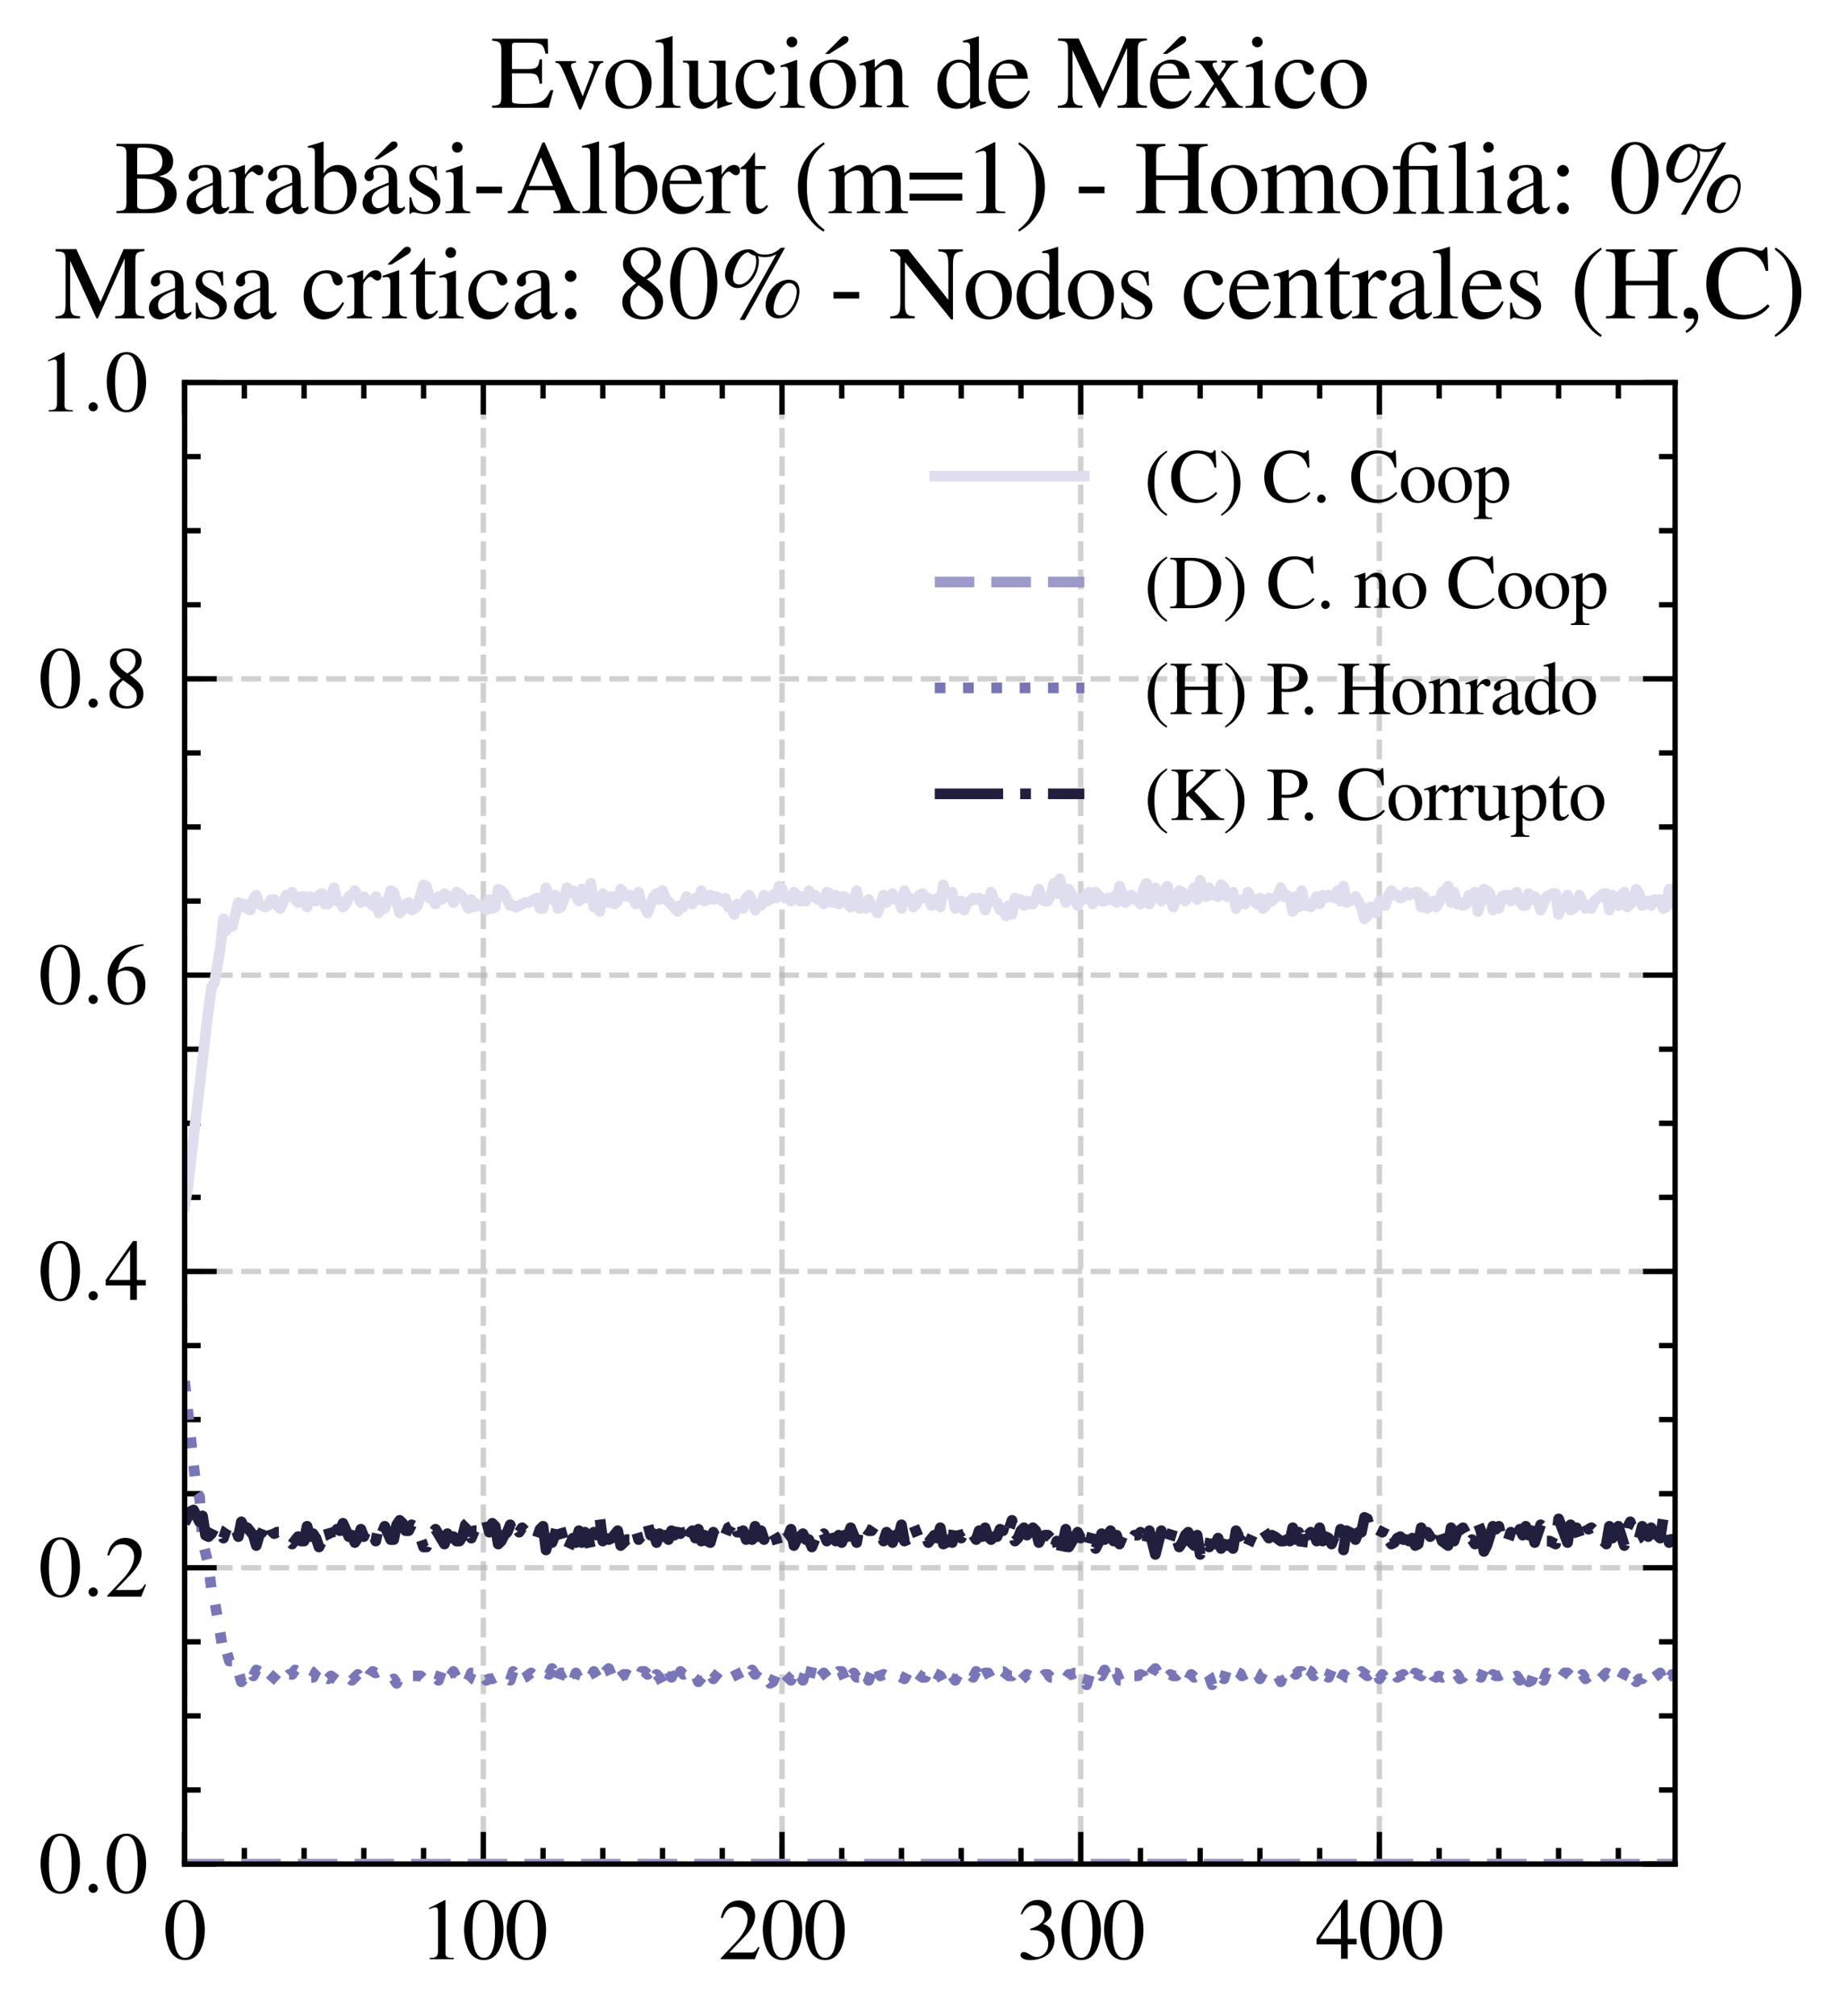 <?xml version="1.0" encoding="utf-8" standalone="no"?>
<!DOCTYPE svg PUBLIC "-//W3C//DTD SVG 1.1//EN"
  "http://www.w3.org/Graphics/SVG/1.1/DTD/svg11.dtd">
<svg xmlns:xlink="http://www.w3.org/1999/xlink" width="172.587pt" height="188.617pt" viewBox="0 0 172.587 188.617" xmlns="http://www.w3.org/2000/svg" version="1.1">
 <defs>
  <style type="text/css">*{stroke-linejoin: round; stroke-linecap: butt}</style>
 </defs>
 <g id="figure_1">
  <g id="patch_1">
   <path d="M 0 188.617 
L 172.587 188.617 
L 172.587 0 
L 0 0 
z
" style="fill: #ffffff"/>
  </g>
  <g id="axes_1">
   <g id="patch_2">
    <path d="M 17.278 174.388 
L 156.778 174.388 
L 156.778 35.788 
L 17.278 35.788 
z
" style="fill: #ffffff"/>
   </g>
   <g id="matplotlib.axis_1">
    <g id="xtick_1">
     <g id="line2d_1">
      <path d="M 17.278 174.388 
L 17.278 35.788 
" clip-path="url(#ped70c3f30a)" style="fill: none; stroke-dasharray: 1.85,0.8; stroke-dashoffset: 0; stroke: #b0b0b0; stroke-opacity: 0.6; stroke-width: 0.5"/>
     </g>
     <g id="line2d_2">
      <defs>
       <path id="meb227bf393" d="M 0 0 
L 0 -3 
" style="stroke: #000000; stroke-width: 0.5"/>
      </defs>
      <g>
       <use xlink:href="#meb227bf393" x="17.278" y="174.388" style="stroke: #000000; stroke-width: 0.5"/>
      </g>
     </g>
     <g id="line2d_3">
      <defs>
       <path id="md695170ec9" d="M 0 0 
L 0 3 
" style="stroke: #000000; stroke-width: 0.5"/>
      </defs>
      <g>
       <use xlink:href="#md695170ec9" x="17.278" y="35.788" style="stroke: #000000; stroke-width: 0.5"/>
      </g>
     </g>
     <g id="text_1">
      <!-- $\mathdefault{0}$ -->
      <g transform="translate(15.285 183.292) scale(0.08 -0.08)">
       <defs>
        <path id="NimbusRomNo9L-Regu-30" d="M 1626 4352 
C 1274 4352 1005 4244 768 4020 
C 397 3661 154 2925 154 2176 
C 154 1479 365 730 666 372 
C 902 90 1229 -64 1600 -64 
C 1926 -64 2202 45 2432 269 
C 2803 621 3046 1364 3046 2138 
C 3046 3450 2464 4352 1626 4352 
z
M 1606 4186 
C 2144 4186 2432 3463 2432 2125 
C 2432 788 2150 103 1600 103 
C 1050 103 768 788 768 2119 
C 768 3476 1056 4186 1606 4186 
z
" transform="scale(0.016)"/>
       </defs>
       <use xlink:href="#NimbusRomNo9L-Regu-30" transform="scale(0.996)"/>
      </g>
     </g>
    </g>
    <g id="xtick_2">
     <g id="line2d_4">
      <path d="M 45.234 174.388 
L 45.234 35.788 
" clip-path="url(#ped70c3f30a)" style="fill: none; stroke-dasharray: 1.85,0.8; stroke-dashoffset: 0; stroke: #b0b0b0; stroke-opacity: 0.6; stroke-width: 0.5"/>
     </g>
     <g id="line2d_5">
      <g>
       <use xlink:href="#meb227bf393" x="45.234" y="174.388" style="stroke: #000000; stroke-width: 0.5"/>
      </g>
     </g>
     <g id="line2d_6">
      <g>
       <use xlink:href="#md695170ec9" x="45.234" y="35.788" style="stroke: #000000; stroke-width: 0.5"/>
      </g>
     </g>
     <g id="text_2">
      <!-- $\mathdefault{100}$ -->
      <g transform="translate(39.256 183.292) scale(0.08 -0.08)">
       <defs>
        <path id="NimbusRomNo9L-Regu-31" d="M 1862 4339 
L 710 3757 
L 710 3667 
C 787 3699 858 3725 883 3738 
C 998 3783 1107 3808 1171 3808 
C 1306 3808 1363 3711 1363 3505 
L 1363 592 
C 1363 379 1312 232 1210 173 
C 1114 116 1024 96 755 96 
L 755 0 
L 2522 0 
L 2522 96 
C 2016 96 1914 160 1914 470 
L 1914 4327 
L 1862 4339 
z
" transform="scale(0.016)"/>
       </defs>
       <use xlink:href="#NimbusRomNo9L-Regu-31" transform="scale(0.996)"/>
       <use xlink:href="#NimbusRomNo9L-Regu-30" transform="translate(49.813 0) scale(0.996)"/>
       <use xlink:href="#NimbusRomNo9L-Regu-30" transform="translate(99.626 0) scale(0.996)"/>
      </g>
     </g>
    </g>
    <g id="xtick_3">
     <g id="line2d_7">
      <path d="M 73.19 174.388 
L 73.19 35.788 
" clip-path="url(#ped70c3f30a)" style="fill: none; stroke-dasharray: 1.85,0.8; stroke-dashoffset: 0; stroke: #b0b0b0; stroke-opacity: 0.6; stroke-width: 0.5"/>
     </g>
     <g id="line2d_8">
      <g>
       <use xlink:href="#meb227bf393" x="73.19" y="174.388" style="stroke: #000000; stroke-width: 0.5"/>
      </g>
     </g>
     <g id="line2d_9">
      <g>
       <use xlink:href="#md695170ec9" x="73.19" y="35.788" style="stroke: #000000; stroke-width: 0.5"/>
      </g>
     </g>
     <g id="text_3">
      <!-- $\mathdefault{200}$ -->
      <g transform="translate(67.212 183.292) scale(0.08 -0.08)">
       <defs>
        <path id="NimbusRomNo9L-Regu-32" d="M 3040 875 
L 2957 907 
C 2720 544 2637 486 2349 486 
L 819 486 
L 1894 1609 
C 2464 2202 2714 2687 2714 3185 
C 2714 3823 2195 4313 1530 4313 
C 1178 4313 845 4173 608 3918 
C 403 3700 307 3496 198 3043 
L 333 3011 
C 589 3636 819 3840 1261 3840 
C 1798 3840 2163 3476 2163 2940 
C 2163 2443 1869 1850 1331 1282 
L 192 77 
L 192 0 
L 2688 0 
L 3040 875 
z
" transform="scale(0.016)"/>
       </defs>
       <use xlink:href="#NimbusRomNo9L-Regu-32" transform="scale(0.996)"/>
       <use xlink:href="#NimbusRomNo9L-Regu-30" transform="translate(49.813 0) scale(0.996)"/>
       <use xlink:href="#NimbusRomNo9L-Regu-30" transform="translate(99.626 0) scale(0.996)"/>
      </g>
     </g>
    </g>
    <g id="xtick_4">
     <g id="line2d_10">
      <path d="M 101.145 174.388 
L 101.145 35.788 
" clip-path="url(#ped70c3f30a)" style="fill: none; stroke-dasharray: 1.85,0.8; stroke-dashoffset: 0; stroke: #b0b0b0; stroke-opacity: 0.6; stroke-width: 0.5"/>
     </g>
     <g id="line2d_11">
      <g>
       <use xlink:href="#meb227bf393" x="101.145" y="174.388" style="stroke: #000000; stroke-width: 0.5"/>
      </g>
     </g>
     <g id="line2d_12">
      <g>
       <use xlink:href="#md695170ec9" x="101.145" y="35.788" style="stroke: #000000; stroke-width: 0.5"/>
      </g>
     </g>
     <g id="text_4">
      <!-- $\mathdefault{300}$ -->
      <g transform="translate(95.168 183.292) scale(0.08 -0.08)">
       <defs>
        <path id="NimbusRomNo9L-Regu-33" d="M 979 2138 
C 1357 2138 1504 2125 1658 2068 
C 2054 1927 2304 1562 2304 1120 
C 2304 583 1939 167 1466 167 
C 1293 167 1165 212 928 365 
C 736 480 627 525 518 525 
C 371 525 275 436 275 301 
C 275 77 550 -64 998 -64 
C 1491 -64 1997 103 2298 365 
C 2598 628 2765 999 2765 1428 
C 2765 1754 2662 2055 2477 2253 
C 2349 2394 2227 2471 1946 2592 
C 2387 2893 2547 3130 2547 3476 
C 2547 3994 2138 4352 1549 4352 
C 1229 4352 947 4244 717 4039 
C 525 3866 429 3699 288 3315 
L 384 3290 
C 646 3757 934 3968 1338 3968 
C 1754 3968 2042 3687 2042 3284 
C 2042 3053 1946 2823 1786 2663 
C 1594 2471 1414 2375 979 2221 
L 979 2138 
z
" transform="scale(0.016)"/>
       </defs>
       <use xlink:href="#NimbusRomNo9L-Regu-33" transform="scale(0.996)"/>
       <use xlink:href="#NimbusRomNo9L-Regu-30" transform="translate(49.813 0) scale(0.996)"/>
       <use xlink:href="#NimbusRomNo9L-Regu-30" transform="translate(99.626 0) scale(0.996)"/>
      </g>
     </g>
    </g>
    <g id="xtick_5">
     <g id="line2d_13">
      <path d="M 129.101 174.388 
L 129.101 35.788 
" clip-path="url(#ped70c3f30a)" style="fill: none; stroke-dasharray: 1.85,0.8; stroke-dashoffset: 0; stroke: #b0b0b0; stroke-opacity: 0.6; stroke-width: 0.5"/>
     </g>
     <g id="line2d_14">
      <g>
       <use xlink:href="#meb227bf393" x="129.101" y="174.388" style="stroke: #000000; stroke-width: 0.5"/>
      </g>
     </g>
     <g id="line2d_15">
      <g>
       <use xlink:href="#md695170ec9" x="129.101" y="35.788" style="stroke: #000000; stroke-width: 0.5"/>
      </g>
     </g>
     <g id="text_5">
      <!-- $\mathdefault{400}$ -->
      <g transform="translate(123.124 183.292) scale(0.08 -0.08)">
       <defs>
        <path id="NimbusRomNo9L-Regu-34" d="M 3021 1497 
L 2368 1497 
L 2368 4352 
L 2086 4352 
L 77 1497 
L 77 1088 
L 1875 1088 
L 1875 32 
L 2368 32 
L 2368 1088 
L 3021 1088 
L 3021 1497 
z
M 1869 1497 
L 333 1497 
L 1869 3698 
L 1869 1497 
z
" transform="scale(0.016)"/>
       </defs>
       <use xlink:href="#NimbusRomNo9L-Regu-34" transform="scale(0.996)"/>
       <use xlink:href="#NimbusRomNo9L-Regu-30" transform="translate(49.813 0) scale(0.996)"/>
       <use xlink:href="#NimbusRomNo9L-Regu-30" transform="translate(99.626 0) scale(0.996)"/>
      </g>
     </g>
    </g>
    <g id="xtick_6">
     <g id="line2d_16">
      <defs>
       <path id="m741d82bb2a" d="M 0 0 
L 0 -1.5 
" style="stroke: #000000; stroke-width: 0.5"/>
      </defs>
      <g>
       <use xlink:href="#m741d82bb2a" x="22.869" y="174.388" style="stroke: #000000; stroke-width: 0.5"/>
      </g>
     </g>
     <g id="line2d_17">
      <defs>
       <path id="mffa95ca1a2" d="M 0 0 
L 0 1.5 
" style="stroke: #000000; stroke-width: 0.5"/>
      </defs>
      <g>
       <use xlink:href="#mffa95ca1a2" x="22.869" y="35.788" style="stroke: #000000; stroke-width: 0.5"/>
      </g>
     </g>
    </g>
    <g id="xtick_7">
     <g id="line2d_18">
      <g>
       <use xlink:href="#m741d82bb2a" x="28.46" y="174.388" style="stroke: #000000; stroke-width: 0.5"/>
      </g>
     </g>
     <g id="line2d_19">
      <g>
       <use xlink:href="#mffa95ca1a2" x="28.46" y="35.788" style="stroke: #000000; stroke-width: 0.5"/>
      </g>
     </g>
    </g>
    <g id="xtick_8">
     <g id="line2d_20">
      <g>
       <use xlink:href="#m741d82bb2a" x="34.051" y="174.388" style="stroke: #000000; stroke-width: 0.5"/>
      </g>
     </g>
     <g id="line2d_21">
      <g>
       <use xlink:href="#mffa95ca1a2" x="34.051" y="35.788" style="stroke: #000000; stroke-width: 0.5"/>
      </g>
     </g>
    </g>
    <g id="xtick_9">
     <g id="line2d_22">
      <g>
       <use xlink:href="#m741d82bb2a" x="39.642" y="174.388" style="stroke: #000000; stroke-width: 0.5"/>
      </g>
     </g>
     <g id="line2d_23">
      <g>
       <use xlink:href="#mffa95ca1a2" x="39.642" y="35.788" style="stroke: #000000; stroke-width: 0.5"/>
      </g>
     </g>
    </g>
    <g id="xtick_10">
     <g id="line2d_24">
      <g>
       <use xlink:href="#m741d82bb2a" x="50.825" y="174.388" style="stroke: #000000; stroke-width: 0.5"/>
      </g>
     </g>
     <g id="line2d_25">
      <g>
       <use xlink:href="#mffa95ca1a2" x="50.825" y="35.788" style="stroke: #000000; stroke-width: 0.5"/>
      </g>
     </g>
    </g>
    <g id="xtick_11">
     <g id="line2d_26">
      <g>
       <use xlink:href="#m741d82bb2a" x="56.416" y="174.388" style="stroke: #000000; stroke-width: 0.5"/>
      </g>
     </g>
     <g id="line2d_27">
      <g>
       <use xlink:href="#mffa95ca1a2" x="56.416" y="35.788" style="stroke: #000000; stroke-width: 0.5"/>
      </g>
     </g>
    </g>
    <g id="xtick_12">
     <g id="line2d_28">
      <g>
       <use xlink:href="#m741d82bb2a" x="62.007" y="174.388" style="stroke: #000000; stroke-width: 0.5"/>
      </g>
     </g>
     <g id="line2d_29">
      <g>
       <use xlink:href="#mffa95ca1a2" x="62.007" y="35.788" style="stroke: #000000; stroke-width: 0.5"/>
      </g>
     </g>
    </g>
    <g id="xtick_13">
     <g id="line2d_30">
      <g>
       <use xlink:href="#m741d82bb2a" x="67.598" y="174.388" style="stroke: #000000; stroke-width: 0.5"/>
      </g>
     </g>
     <g id="line2d_31">
      <g>
       <use xlink:href="#mffa95ca1a2" x="67.598" y="35.788" style="stroke: #000000; stroke-width: 0.5"/>
      </g>
     </g>
    </g>
    <g id="xtick_14">
     <g id="line2d_32">
      <g>
       <use xlink:href="#m741d82bb2a" x="78.781" y="174.388" style="stroke: #000000; stroke-width: 0.5"/>
      </g>
     </g>
     <g id="line2d_33">
      <g>
       <use xlink:href="#mffa95ca1a2" x="78.781" y="35.788" style="stroke: #000000; stroke-width: 0.5"/>
      </g>
     </g>
    </g>
    <g id="xtick_15">
     <g id="line2d_34">
      <g>
       <use xlink:href="#m741d82bb2a" x="84.372" y="174.388" style="stroke: #000000; stroke-width: 0.5"/>
      </g>
     </g>
     <g id="line2d_35">
      <g>
       <use xlink:href="#mffa95ca1a2" x="84.372" y="35.788" style="stroke: #000000; stroke-width: 0.5"/>
      </g>
     </g>
    </g>
    <g id="xtick_16">
     <g id="line2d_36">
      <g>
       <use xlink:href="#m741d82bb2a" x="89.963" y="174.388" style="stroke: #000000; stroke-width: 0.5"/>
      </g>
     </g>
     <g id="line2d_37">
      <g>
       <use xlink:href="#mffa95ca1a2" x="89.963" y="35.788" style="stroke: #000000; stroke-width: 0.5"/>
      </g>
     </g>
    </g>
    <g id="xtick_17">
     <g id="line2d_38">
      <g>
       <use xlink:href="#m741d82bb2a" x="95.554" y="174.388" style="stroke: #000000; stroke-width: 0.5"/>
      </g>
     </g>
     <g id="line2d_39">
      <g>
       <use xlink:href="#mffa95ca1a2" x="95.554" y="35.788" style="stroke: #000000; stroke-width: 0.5"/>
      </g>
     </g>
    </g>
    <g id="xtick_18">
     <g id="line2d_40">
      <g>
       <use xlink:href="#m741d82bb2a" x="106.737" y="174.388" style="stroke: #000000; stroke-width: 0.5"/>
      </g>
     </g>
     <g id="line2d_41">
      <g>
       <use xlink:href="#mffa95ca1a2" x="106.737" y="35.788" style="stroke: #000000; stroke-width: 0.5"/>
      </g>
     </g>
    </g>
    <g id="xtick_19">
     <g id="line2d_42">
      <g>
       <use xlink:href="#m741d82bb2a" x="112.328" y="174.388" style="stroke: #000000; stroke-width: 0.5"/>
      </g>
     </g>
     <g id="line2d_43">
      <g>
       <use xlink:href="#mffa95ca1a2" x="112.328" y="35.788" style="stroke: #000000; stroke-width: 0.5"/>
      </g>
     </g>
    </g>
    <g id="xtick_20">
     <g id="line2d_44">
      <g>
       <use xlink:href="#m741d82bb2a" x="117.919" y="174.388" style="stroke: #000000; stroke-width: 0.5"/>
      </g>
     </g>
     <g id="line2d_45">
      <g>
       <use xlink:href="#mffa95ca1a2" x="117.919" y="35.788" style="stroke: #000000; stroke-width: 0.5"/>
      </g>
     </g>
    </g>
    <g id="xtick_21">
     <g id="line2d_46">
      <g>
       <use xlink:href="#m741d82bb2a" x="123.51" y="174.388" style="stroke: #000000; stroke-width: 0.5"/>
      </g>
     </g>
     <g id="line2d_47">
      <g>
       <use xlink:href="#mffa95ca1a2" x="123.51" y="35.788" style="stroke: #000000; stroke-width: 0.5"/>
      </g>
     </g>
    </g>
    <g id="xtick_22">
     <g id="line2d_48">
      <g>
       <use xlink:href="#m741d82bb2a" x="134.693" y="174.388" style="stroke: #000000; stroke-width: 0.5"/>
      </g>
     </g>
     <g id="line2d_49">
      <g>
       <use xlink:href="#mffa95ca1a2" x="134.693" y="35.788" style="stroke: #000000; stroke-width: 0.5"/>
      </g>
     </g>
    </g>
    <g id="xtick_23">
     <g id="line2d_50">
      <g>
       <use xlink:href="#m741d82bb2a" x="140.284" y="174.388" style="stroke: #000000; stroke-width: 0.5"/>
      </g>
     </g>
     <g id="line2d_51">
      <g>
       <use xlink:href="#mffa95ca1a2" x="140.284" y="35.788" style="stroke: #000000; stroke-width: 0.5"/>
      </g>
     </g>
    </g>
    <g id="xtick_24">
     <g id="line2d_52">
      <g>
       <use xlink:href="#m741d82bb2a" x="145.875" y="174.388" style="stroke: #000000; stroke-width: 0.5"/>
      </g>
     </g>
     <g id="line2d_53">
      <g>
       <use xlink:href="#mffa95ca1a2" x="145.875" y="35.788" style="stroke: #000000; stroke-width: 0.5"/>
      </g>
     </g>
    </g>
    <g id="xtick_25">
     <g id="line2d_54">
      <g>
       <use xlink:href="#m741d82bb2a" x="151.466" y="174.388" style="stroke: #000000; stroke-width: 0.5"/>
      </g>
     </g>
     <g id="line2d_55">
      <g>
       <use xlink:href="#mffa95ca1a2" x="151.466" y="35.788" style="stroke: #000000; stroke-width: 0.5"/>
      </g>
     </g>
    </g>
   </g>
   <g id="matplotlib.axis_2">
    <g id="ytick_1">
     <g id="line2d_56">
      <path d="M 17.278 174.388 
L 156.778 174.388 
" clip-path="url(#ped70c3f30a)" style="fill: none; stroke-dasharray: 1.85,0.8; stroke-dashoffset: 0; stroke: #b0b0b0; stroke-opacity: 0.6; stroke-width: 0.5"/>
     </g>
     <g id="line2d_57">
      <defs>
       <path id="mfe80fdc9e9" d="M 0 0 
L 3 0 
" style="stroke: #000000; stroke-width: 0.5"/>
      </defs>
      <g>
       <use xlink:href="#mfe80fdc9e9" x="17.278" y="174.388" style="stroke: #000000; stroke-width: 0.5"/>
      </g>
     </g>
     <g id="line2d_58">
      <defs>
       <path id="m8d3cf11553" d="M 0 0 
L -3 0 
" style="stroke: #000000; stroke-width: 0.5"/>
      </defs>
      <g>
       <use xlink:href="#m8d3cf11553" x="156.778" y="174.388" style="stroke: #000000; stroke-width: 0.5"/>
      </g>
     </g>
     <g id="text_6">
      <!-- $\mathdefault{0.0}$ -->
      <g transform="translate(3.6 177.09) scale(0.08 -0.08)">
       <defs>
        <path id="CMMI10-3a" d="M 1229 338 
C 1229 522 1075 675 890 675 
C 704 675 550 522 550 338 
C 550 153 704 0 890 0 
C 1075 0 1229 153 1229 338 
z
" transform="scale(0.016)"/>
       </defs>
       <use xlink:href="#NimbusRomNo9L-Regu-30" transform="scale(0.996)"/>
       <use xlink:href="#CMMI10-3a" transform="translate(49.813 0) scale(0.996)"/>
       <use xlink:href="#NimbusRomNo9L-Regu-30" transform="translate(77.409 0) scale(0.996)"/>
      </g>
     </g>
    </g>
    <g id="ytick_2">
     <g id="line2d_59">
      <path d="M 17.278 146.668 
L 156.778 146.668 
" clip-path="url(#ped70c3f30a)" style="fill: none; stroke-dasharray: 1.85,0.8; stroke-dashoffset: 0; stroke: #b0b0b0; stroke-opacity: 0.6; stroke-width: 0.5"/>
     </g>
     <g id="line2d_60">
      <g>
       <use xlink:href="#mfe80fdc9e9" x="17.278" y="146.668" style="stroke: #000000; stroke-width: 0.5"/>
      </g>
     </g>
     <g id="line2d_61">
      <g>
       <use xlink:href="#m8d3cf11553" x="156.778" y="146.668" style="stroke: #000000; stroke-width: 0.5"/>
      </g>
     </g>
     <g id="text_7">
      <!-- $\mathdefault{0.2}$ -->
      <g transform="translate(3.6 149.37) scale(0.08 -0.08)">
       <use xlink:href="#NimbusRomNo9L-Regu-30" transform="scale(0.996)"/>
       <use xlink:href="#CMMI10-3a" transform="translate(49.813 0) scale(0.996)"/>
       <use xlink:href="#NimbusRomNo9L-Regu-32" transform="translate(77.409 0) scale(0.996)"/>
      </g>
     </g>
    </g>
    <g id="ytick_3">
     <g id="line2d_62">
      <path d="M 17.278 118.948 
L 156.778 118.948 
" clip-path="url(#ped70c3f30a)" style="fill: none; stroke-dasharray: 1.85,0.8; stroke-dashoffset: 0; stroke: #b0b0b0; stroke-opacity: 0.6; stroke-width: 0.5"/>
     </g>
     <g id="line2d_63">
      <g>
       <use xlink:href="#mfe80fdc9e9" x="17.278" y="118.948" style="stroke: #000000; stroke-width: 0.5"/>
      </g>
     </g>
     <g id="line2d_64">
      <g>
       <use xlink:href="#m8d3cf11553" x="156.778" y="118.948" style="stroke: #000000; stroke-width: 0.5"/>
      </g>
     </g>
     <g id="text_8">
      <!-- $\mathdefault{0.4}$ -->
      <g transform="translate(3.6 121.65) scale(0.08 -0.08)">
       <use xlink:href="#NimbusRomNo9L-Regu-30" transform="scale(0.996)"/>
       <use xlink:href="#CMMI10-3a" transform="translate(49.813 0) scale(0.996)"/>
       <use xlink:href="#NimbusRomNo9L-Regu-34" transform="translate(77.409 0) scale(0.996)"/>
      </g>
     </g>
    </g>
    <g id="ytick_4">
     <g id="line2d_65">
      <path d="M 17.278 91.228 
L 156.778 91.228 
" clip-path="url(#ped70c3f30a)" style="fill: none; stroke-dasharray: 1.85,0.8; stroke-dashoffset: 0; stroke: #b0b0b0; stroke-opacity: 0.6; stroke-width: 0.5"/>
     </g>
     <g id="line2d_66">
      <g>
       <use xlink:href="#mfe80fdc9e9" x="17.278" y="91.228" style="stroke: #000000; stroke-width: 0.5"/>
      </g>
     </g>
     <g id="line2d_67">
      <g>
       <use xlink:href="#m8d3cf11553" x="156.778" y="91.228" style="stroke: #000000; stroke-width: 0.5"/>
      </g>
     </g>
     <g id="text_9">
      <!-- $\mathdefault{0.6}$ -->
      <g transform="translate(3.6 93.93) scale(0.08 -0.08)">
       <defs>
        <path id="NimbusRomNo9L-Regu-36" d="M 2854 4391 
C 2125 4327 1754 4205 1286 3879 
C 595 3386 218 2656 218 1802 
C 218 1248 390 688 666 370 
C 909 89 1254 -64 1651 -64 
C 2445 -64 2995 541 2995 1421 
C 2995 2236 2528 2752 1792 2752 
C 1510 2752 1376 2707 973 2464 
C 1146 3431 1862 4122 2867 4288 
L 2854 4391 
z
M 1549 2458 
C 2099 2458 2419 2000 2419 1204 
C 2419 504 2170 116 1722 116 
C 1158 116 813 714 813 1700 
C 813 2025 864 2203 992 2299 
C 1126 2400 1325 2458 1549 2458 
z
" transform="scale(0.016)"/>
       </defs>
       <use xlink:href="#NimbusRomNo9L-Regu-30" transform="scale(0.996)"/>
       <use xlink:href="#CMMI10-3a" transform="translate(49.813 0) scale(0.996)"/>
       <use xlink:href="#NimbusRomNo9L-Regu-36" transform="translate(77.409 0) scale(0.996)"/>
      </g>
     </g>
    </g>
    <g id="ytick_5">
     <g id="line2d_68">
      <path d="M 17.278 63.508 
L 156.778 63.508 
" clip-path="url(#ped70c3f30a)" style="fill: none; stroke-dasharray: 1.85,0.8; stroke-dashoffset: 0; stroke: #b0b0b0; stroke-opacity: 0.6; stroke-width: 0.5"/>
     </g>
     <g id="line2d_69">
      <g>
       <use xlink:href="#mfe80fdc9e9" x="17.278" y="63.508" style="stroke: #000000; stroke-width: 0.5"/>
      </g>
     </g>
     <g id="line2d_70">
      <g>
       <use xlink:href="#m8d3cf11553" x="156.778" y="63.508" style="stroke: #000000; stroke-width: 0.5"/>
      </g>
     </g>
     <g id="text_10">
      <!-- $\mathdefault{0.8}$ -->
      <g transform="translate(3.6 66.21) scale(0.08 -0.08)">
       <defs>
        <path id="NimbusRomNo9L-Regu-38" d="M 1856 2400 
C 2490 2740 2714 3008 2714 3444 
C 2714 3968 2253 4352 1613 4352 
C 915 4352 397 3924 397 3341 
C 397 2925 518 2740 1190 2151 
C 499 1626 358 1428 358 992 
C 358 372 864 -64 1587 -64 
C 2355 -64 2848 359 2848 1018 
C 2848 1511 2630 1824 1856 2400 
z
M 1741 1741 
C 2208 1408 2362 1178 2362 820 
C 2362 404 2074 116 1658 116 
C 1171 116 845 487 845 1044 
C 845 1453 986 1722 1357 2023 
L 1741 1741 
z
M 1670 2516 
C 1101 2887 870 3181 870 3540 
C 870 3911 1158 4173 1562 4173 
C 1997 4173 2272 3892 2272 3450 
C 2272 3085 2093 2797 1728 2554 
C 1696 2535 1696 2535 1670 2516 
z
" transform="scale(0.016)"/>
       </defs>
       <use xlink:href="#NimbusRomNo9L-Regu-30" transform="scale(0.996)"/>
       <use xlink:href="#CMMI10-3a" transform="translate(49.813 0) scale(0.996)"/>
       <use xlink:href="#NimbusRomNo9L-Regu-38" transform="translate(77.409 0) scale(0.996)"/>
      </g>
     </g>
    </g>
    <g id="ytick_6">
     <g id="line2d_71">
      <path d="M 17.278 35.788 
L 156.778 35.788 
" clip-path="url(#ped70c3f30a)" style="fill: none; stroke-dasharray: 1.85,0.8; stroke-dashoffset: 0; stroke: #b0b0b0; stroke-opacity: 0.6; stroke-width: 0.5"/>
     </g>
     <g id="line2d_72">
      <g>
       <use xlink:href="#mfe80fdc9e9" x="17.278" y="35.788" style="stroke: #000000; stroke-width: 0.5"/>
      </g>
     </g>
     <g id="line2d_73">
      <g>
       <use xlink:href="#m8d3cf11553" x="156.778" y="35.788" style="stroke: #000000; stroke-width: 0.5"/>
      </g>
     </g>
     <g id="text_11">
      <!-- $\mathdefault{1.0}$ -->
      <g transform="translate(3.6 38.49) scale(0.08 -0.08)">
       <use xlink:href="#NimbusRomNo9L-Regu-31" transform="scale(0.996)"/>
       <use xlink:href="#CMMI10-3a" transform="translate(49.813 0) scale(0.996)"/>
       <use xlink:href="#NimbusRomNo9L-Regu-30" transform="translate(77.409 0) scale(0.996)"/>
      </g>
     </g>
    </g>
    <g id="ytick_7">
     <g id="line2d_74">
      <defs>
       <path id="ma83d8a72bd" d="M 0 0 
L 1.5 0 
" style="stroke: #000000; stroke-width: 0.5"/>
      </defs>
      <g>
       <use xlink:href="#ma83d8a72bd" x="17.278" y="167.458" style="stroke: #000000; stroke-width: 0.5"/>
      </g>
     </g>
     <g id="line2d_75">
      <defs>
       <path id="mdcc780b0ad" d="M 0 0 
L -1.5 0 
" style="stroke: #000000; stroke-width: 0.5"/>
      </defs>
      <g>
       <use xlink:href="#mdcc780b0ad" x="156.778" y="167.458" style="stroke: #000000; stroke-width: 0.5"/>
      </g>
     </g>
    </g>
    <g id="ytick_8">
     <g id="line2d_76">
      <g>
       <use xlink:href="#ma83d8a72bd" x="17.278" y="160.528" style="stroke: #000000; stroke-width: 0.5"/>
      </g>
     </g>
     <g id="line2d_77">
      <g>
       <use xlink:href="#mdcc780b0ad" x="156.778" y="160.528" style="stroke: #000000; stroke-width: 0.5"/>
      </g>
     </g>
    </g>
    <g id="ytick_9">
     <g id="line2d_78">
      <g>
       <use xlink:href="#ma83d8a72bd" x="17.278" y="153.598" style="stroke: #000000; stroke-width: 0.5"/>
      </g>
     </g>
     <g id="line2d_79">
      <g>
       <use xlink:href="#mdcc780b0ad" x="156.778" y="153.598" style="stroke: #000000; stroke-width: 0.5"/>
      </g>
     </g>
    </g>
    <g id="ytick_10">
     <g id="line2d_80">
      <g>
       <use xlink:href="#ma83d8a72bd" x="17.278" y="139.738" style="stroke: #000000; stroke-width: 0.5"/>
      </g>
     </g>
     <g id="line2d_81">
      <g>
       <use xlink:href="#mdcc780b0ad" x="156.778" y="139.738" style="stroke: #000000; stroke-width: 0.5"/>
      </g>
     </g>
    </g>
    <g id="ytick_11">
     <g id="line2d_82">
      <g>
       <use xlink:href="#ma83d8a72bd" x="17.278" y="132.808" style="stroke: #000000; stroke-width: 0.5"/>
      </g>
     </g>
     <g id="line2d_83">
      <g>
       <use xlink:href="#mdcc780b0ad" x="156.778" y="132.808" style="stroke: #000000; stroke-width: 0.5"/>
      </g>
     </g>
    </g>
    <g id="ytick_12">
     <g id="line2d_84">
      <g>
       <use xlink:href="#ma83d8a72bd" x="17.278" y="125.878" style="stroke: #000000; stroke-width: 0.5"/>
      </g>
     </g>
     <g id="line2d_85">
      <g>
       <use xlink:href="#mdcc780b0ad" x="156.778" y="125.878" style="stroke: #000000; stroke-width: 0.5"/>
      </g>
     </g>
    </g>
    <g id="ytick_13">
     <g id="line2d_86">
      <g>
       <use xlink:href="#ma83d8a72bd" x="17.278" y="112.018" style="stroke: #000000; stroke-width: 0.5"/>
      </g>
     </g>
     <g id="line2d_87">
      <g>
       <use xlink:href="#mdcc780b0ad" x="156.778" y="112.018" style="stroke: #000000; stroke-width: 0.5"/>
      </g>
     </g>
    </g>
    <g id="ytick_14">
     <g id="line2d_88">
      <g>
       <use xlink:href="#ma83d8a72bd" x="17.278" y="105.088" style="stroke: #000000; stroke-width: 0.5"/>
      </g>
     </g>
     <g id="line2d_89">
      <g>
       <use xlink:href="#mdcc780b0ad" x="156.778" y="105.088" style="stroke: #000000; stroke-width: 0.5"/>
      </g>
     </g>
    </g>
    <g id="ytick_15">
     <g id="line2d_90">
      <g>
       <use xlink:href="#ma83d8a72bd" x="17.278" y="98.158" style="stroke: #000000; stroke-width: 0.5"/>
      </g>
     </g>
     <g id="line2d_91">
      <g>
       <use xlink:href="#mdcc780b0ad" x="156.778" y="98.158" style="stroke: #000000; stroke-width: 0.5"/>
      </g>
     </g>
    </g>
    <g id="ytick_16">
     <g id="line2d_92">
      <g>
       <use xlink:href="#ma83d8a72bd" x="17.278" y="84.298" style="stroke: #000000; stroke-width: 0.5"/>
      </g>
     </g>
     <g id="line2d_93">
      <g>
       <use xlink:href="#mdcc780b0ad" x="156.778" y="84.298" style="stroke: #000000; stroke-width: 0.5"/>
      </g>
     </g>
    </g>
    <g id="ytick_17">
     <g id="line2d_94">
      <g>
       <use xlink:href="#ma83d8a72bd" x="17.278" y="77.368" style="stroke: #000000; stroke-width: 0.5"/>
      </g>
     </g>
     <g id="line2d_95">
      <g>
       <use xlink:href="#mdcc780b0ad" x="156.778" y="77.368" style="stroke: #000000; stroke-width: 0.5"/>
      </g>
     </g>
    </g>
    <g id="ytick_18">
     <g id="line2d_96">
      <g>
       <use xlink:href="#ma83d8a72bd" x="17.278" y="70.438" style="stroke: #000000; stroke-width: 0.5"/>
      </g>
     </g>
     <g id="line2d_97">
      <g>
       <use xlink:href="#mdcc780b0ad" x="156.778" y="70.438" style="stroke: #000000; stroke-width: 0.5"/>
      </g>
     </g>
    </g>
    <g id="ytick_19">
     <g id="line2d_98">
      <g>
       <use xlink:href="#ma83d8a72bd" x="17.278" y="56.578" style="stroke: #000000; stroke-width: 0.5"/>
      </g>
     </g>
     <g id="line2d_99">
      <g>
       <use xlink:href="#mdcc780b0ad" x="156.778" y="56.578" style="stroke: #000000; stroke-width: 0.5"/>
      </g>
     </g>
    </g>
    <g id="ytick_20">
     <g id="line2d_100">
      <g>
       <use xlink:href="#ma83d8a72bd" x="17.278" y="49.648" style="stroke: #000000; stroke-width: 0.5"/>
      </g>
     </g>
     <g id="line2d_101">
      <g>
       <use xlink:href="#mdcc780b0ad" x="156.778" y="49.648" style="stroke: #000000; stroke-width: 0.5"/>
      </g>
     </g>
    </g>
    <g id="ytick_21">
     <g id="line2d_102">
      <g>
       <use xlink:href="#ma83d8a72bd" x="17.278" y="42.718" style="stroke: #000000; stroke-width: 0.5"/>
      </g>
     </g>
     <g id="line2d_103">
      <g>
       <use xlink:href="#mdcc780b0ad" x="156.778" y="42.718" style="stroke: #000000; stroke-width: 0.5"/>
      </g>
     </g>
    </g>
   </g>
   <g id="line2d_104">
    <path d="M 17.278 112.85 
L 17.557 111.186 
L 19.514 94.416 
L 19.794 92.337 
L 20.073 91.921 
L 20.632 88.595 
L 20.912 85.961 
L 21.192 87.07 
L 21.471 86.516 
L 21.751 86.654 
L 22.31 84.437 
L 22.589 84.852 
L 22.869 84.575 
L 23.148 84.991 
L 23.428 85.13 
L 23.708 84.159 
L 23.987 83.744 
L 24.267 84.575 
L 24.826 84.852 
L 25.105 84.714 
L 25.385 84.159 
L 25.665 84.159 
L 25.944 84.714 
L 26.224 84.991 
L 26.783 83.744 
L 27.062 83.882 
L 27.342 83.466 
L 27.621 84.159 
L 27.901 84.437 
L 28.181 83.882 
L 28.46 83.882 
L 28.74 84.852 
L 29.019 83.882 
L 29.578 84.298 
L 29.858 83.744 
L 30.137 83.605 
L 30.417 84.575 
L 30.697 84.575 
L 31.256 83.051 
L 31.535 84.298 
L 31.815 84.298 
L 32.094 84.852 
L 32.374 84.575 
L 32.653 83.882 
L 32.933 83.744 
L 33.213 83.328 
L 33.772 84.437 
L 34.051 83.882 
L 34.331 84.298 
L 34.61 84.437 
L 34.89 84.714 
L 35.17 83.882 
L 35.449 85.407 
L 35.729 84.437 
L 36.008 84.991 
L 36.567 83.328 
L 36.847 83.466 
L 37.406 85.407 
L 37.686 85.13 
L 37.965 84.575 
L 38.245 84.437 
L 38.524 85.13 
L 38.804 84.991 
L 39.083 84.714 
L 39.642 82.773 
L 39.922 82.912 
L 40.202 84.021 
L 40.481 84.159 
L 40.761 84.575 
L 41.04 83.882 
L 41.32 84.159 
L 41.599 83.605 
L 41.879 83.882 
L 42.159 83.882 
L 42.438 84.437 
L 42.718 83.466 
L 42.997 83.605 
L 43.277 83.882 
L 43.836 84.991 
L 44.115 84.159 
L 44.395 84.852 
L 44.675 84.575 
L 44.954 84.714 
L 45.513 85.13 
L 45.793 84.159 
L 46.072 84.991 
L 46.352 84.852 
L 46.631 83.189 
L 46.911 83.328 
L 47.191 83.605 
L 47.75 84.714 
L 48.029 84.714 
L 48.309 84.852 
L 49.147 84.437 
L 49.427 84.437 
L 50.266 84.021 
L 50.545 84.991 
L 50.825 84.991 
L 51.104 83.051 
L 51.384 84.021 
L 51.664 84.159 
L 51.943 83.744 
L 52.223 84.991 
L 52.502 84.852 
L 52.782 84.159 
L 53.061 83.051 
L 53.341 83.466 
L 53.62 83.328 
L 54.18 84.298 
L 54.459 83.189 
L 54.739 84.021 
L 55.018 83.744 
L 55.298 82.635 
L 55.577 84.852 
L 55.857 84.159 
L 56.136 85.268 
L 56.416 83.605 
L 56.696 84.298 
L 56.975 84.437 
L 57.255 83.882 
L 57.534 84.575 
L 57.814 84.298 
L 58.093 83.189 
L 58.652 83.882 
L 58.932 83.744 
L 59.212 84.021 
L 59.491 84.575 
L 59.771 83.466 
L 60.05 84.575 
L 60.33 84.852 
L 60.609 85.407 
L 61.169 83.882 
L 61.448 83.605 
L 61.728 84.159 
L 62.007 83.328 
L 62.287 84.021 
L 63.405 85.268 
L 63.685 84.714 
L 63.964 84.852 
L 64.244 83.882 
L 64.803 84.575 
L 65.082 84.021 
L 65.362 84.159 
L 65.641 83.328 
L 65.921 84.298 
L 66.201 84.159 
L 66.48 83.744 
L 66.76 84.159 
L 67.039 83.882 
L 67.598 84.298 
L 67.878 84.021 
L 68.158 84.852 
L 68.437 84.852 
L 68.717 85.545 
L 68.996 84.575 
L 69.276 84.714 
L 69.555 84.991 
L 69.835 84.021 
L 70.114 83.744 
L 70.394 84.298 
L 70.674 85.13 
L 70.953 84.575 
L 71.233 84.714 
L 71.512 83.744 
L 71.792 84.298 
L 72.071 84.159 
L 72.351 83.744 
L 72.63 84.021 
L 72.91 82.912 
L 73.19 83.189 
L 73.469 84.021 
L 73.749 83.882 
L 74.028 84.298 
L 74.308 83.466 
L 74.587 83.744 
L 74.867 84.298 
L 75.146 83.882 
L 75.426 84.298 
L 75.706 83.328 
L 75.985 83.882 
L 76.265 83.744 
L 76.544 84.159 
L 76.824 84.021 
L 77.103 84.575 
L 77.383 83.466 
L 77.663 83.605 
L 77.942 84.437 
L 78.222 83.744 
L 78.501 84.575 
L 78.781 83.882 
L 79.06 83.882 
L 79.34 84.575 
L 79.619 84.852 
L 79.899 84.298 
L 80.179 83.328 
L 80.458 84.991 
L 80.738 84.437 
L 81.017 84.991 
L 81.297 84.159 
L 81.576 84.852 
L 81.856 84.991 
L 82.135 85.407 
L 82.695 83.744 
L 82.974 84.437 
L 83.533 83.605 
L 83.813 84.159 
L 84.092 84.021 
L 84.372 84.991 
L 84.651 83.328 
L 84.931 84.021 
L 85.211 84.021 
L 85.49 84.852 
L 85.77 84.575 
L 86.049 83.744 
L 86.329 83.605 
L 86.608 84.021 
L 86.888 84.021 
L 87.168 84.714 
L 87.727 84.021 
L 88.006 84.852 
L 88.286 82.773 
L 88.565 83.605 
L 88.845 83.605 
L 89.124 83.466 
L 89.404 84.991 
L 89.684 84.437 
L 89.963 84.298 
L 90.243 85.13 
L 90.522 84.437 
L 90.802 84.298 
L 91.081 84.021 
L 91.361 84.159 
L 91.64 84.021 
L 91.92 84.159 
L 92.2 85.13 
L 92.759 83.466 
L 93.038 84.298 
L 93.318 84.437 
L 93.597 85.13 
L 93.877 84.991 
L 94.157 85.684 
L 94.436 84.714 
L 94.716 85.545 
L 94.995 84.021 
L 95.275 84.159 
L 95.554 84.159 
L 95.834 84.714 
L 96.113 84.298 
L 96.393 84.575 
L 96.673 84.575 
L 96.952 84.021 
L 97.232 83.189 
L 97.511 84.159 
L 97.791 84.298 
L 98.07 84.298 
L 98.35 83.744 
L 98.629 82.635 
L 98.909 83.605 
L 99.189 82.219 
L 99.748 84.437 
L 100.027 83.189 
L 100.586 84.159 
L 100.866 84.714 
L 101.145 84.021 
L 101.425 84.159 
L 101.705 83.605 
L 101.984 83.466 
L 102.264 84.575 
L 102.543 83.466 
L 102.823 83.744 
L 103.102 84.298 
L 103.382 84.298 
L 103.662 84.021 
L 103.941 84.159 
L 104.221 83.882 
L 104.5 84.437 
L 104.78 82.912 
L 105.339 84.437 
L 105.618 83.882 
L 105.898 83.744 
L 106.178 84.159 
L 106.457 84.159 
L 106.737 84.575 
L 107.016 83.189 
L 107.296 82.635 
L 107.575 84.575 
L 108.134 83.051 
L 108.694 84.298 
L 108.973 83.328 
L 109.253 82.912 
L 109.532 84.159 
L 109.812 84.852 
L 110.371 83.328 
L 110.65 83.466 
L 110.93 84.298 
L 111.489 83.605 
L 111.769 83.051 
L 112.048 84.159 
L 112.328 82.358 
L 112.607 83.328 
L 112.887 83.882 
L 113.167 83.051 
L 113.446 83.744 
L 113.726 83.466 
L 114.005 83.882 
L 114.285 82.773 
L 114.564 83.051 
L 114.844 83.882 
L 115.403 83.466 
L 115.683 84.991 
L 115.962 84.298 
L 116.242 84.159 
L 116.521 84.575 
L 116.801 83.466 
L 117.08 84.021 
L 117.639 84.575 
L 117.919 84.021 
L 118.199 84.991 
L 118.478 84.714 
L 118.758 84.021 
L 119.037 84.298 
L 119.596 83.744 
L 119.876 83.051 
L 120.156 83.882 
L 120.435 83.744 
L 120.715 84.021 
L 120.994 85.268 
L 121.274 83.882 
L 121.553 84.852 
L 121.833 83.328 
L 122.112 84.714 
L 122.392 84.714 
L 122.672 84.852 
L 123.231 83.882 
L 123.51 84.575 
L 123.79 83.744 
L 124.069 84.021 
L 124.349 83.744 
L 124.908 84.021 
L 125.188 83.328 
L 125.467 84.298 
L 125.747 82.912 
L 126.026 84.437 
L 126.585 84.159 
L 126.865 83.882 
L 127.424 84.852 
L 127.704 85.961 
L 127.983 85.684 
L 128.263 84.852 
L 128.542 84.852 
L 128.822 85.407 
L 129.101 84.298 
L 129.661 84.714 
L 129.94 83.744 
L 130.22 83.328 
L 130.499 83.744 
L 130.779 83.744 
L 131.058 84.021 
L 131.338 83.882 
L 131.617 83.466 
L 131.897 83.744 
L 132.456 83.466 
L 132.736 83.466 
L 133.015 84.852 
L 133.295 83.882 
L 133.574 84.991 
L 134.133 84.298 
L 134.413 84.852 
L 134.693 84.437 
L 134.972 83.466 
L 135.252 83.328 
L 135.531 82.912 
L 135.811 84.437 
L 136.09 83.466 
L 136.37 84.575 
L 136.649 84.437 
L 136.929 84.714 
L 137.209 84.575 
L 137.488 83.744 
L 137.768 84.021 
L 138.047 83.466 
L 138.327 85.268 
L 138.606 84.437 
L 138.886 83.189 
L 139.166 83.328 
L 139.445 83.605 
L 139.725 85.13 
L 140.004 84.714 
L 140.284 84.991 
L 140.563 83.882 
L 140.843 83.744 
L 141.122 83.744 
L 141.402 84.298 
L 141.682 83.744 
L 141.961 83.466 
L 142.241 84.298 
L 142.52 84.714 
L 142.8 84.714 
L 143.079 83.605 
L 143.359 84.159 
L 143.638 83.882 
L 143.918 84.159 
L 144.198 85.13 
L 144.757 83.882 
L 145.316 83.605 
L 145.595 83.605 
L 145.875 85.545 
L 146.434 84.159 
L 146.714 83.744 
L 146.993 85.13 
L 147.273 84.991 
L 147.552 84.714 
L 147.832 83.744 
L 148.391 84.991 
L 148.671 84.714 
L 148.95 84.991 
L 149.23 84.298 
L 150.068 83.605 
L 150.348 83.605 
L 150.627 85.13 
L 150.907 83.744 
L 151.187 84.437 
L 151.466 84.714 
L 151.746 83.744 
L 152.025 83.466 
L 152.305 84.852 
L 152.864 84.298 
L 153.143 83.189 
L 153.423 83.605 
L 153.703 84.714 
L 153.982 84.575 
L 154.262 84.298 
L 154.541 84.714 
L 154.821 84.159 
L 155.1 84.298 
L 155.38 84.159 
L 155.66 84.991 
L 155.939 84.852 
L 156.219 83.189 
L 156.498 84.159 
L 156.778 84.575 
L 156.778 84.575 
" clip-path="url(#ped70c3f30a)" style="fill: none; stroke: #dedeee; stroke-linecap: square"/>
   </g>
   <g id="line2d_105">
    <path d="M 17.278 174.388 
L 156.778 174.388 
L 156.778 174.388 
" clip-path="url(#ped70c3f30a)" style="fill: none; stroke-dasharray: 3.7,1.6; stroke-dashoffset: 0; stroke: #9b9aca"/>
   </g>
   <g id="line2d_106">
    <path d="M 17.278 129.204 
L 18.116 136.966 
L 18.396 139.599 
L 18.676 140.015 
L 18.955 144.173 
L 19.514 146.391 
L 19.794 148.747 
L 20.073 149.717 
L 20.632 152.905 
L 20.912 154.707 
L 21.192 154.43 
L 21.471 155.4 
L 21.751 155.4 
L 22.03 156.37 
L 22.31 156.37 
L 22.589 157.34 
L 23.148 156.647 
L 23.428 156.231 
L 23.708 156.786 
L 23.987 156.231 
L 24.546 156.509 
L 25.105 157.479 
L 26.224 156.231 
L 26.783 156.924 
L 27.062 156.647 
L 27.342 156.647 
L 27.621 156.231 
L 28.181 156.509 
L 28.46 156.509 
L 28.74 156.924 
L 29.299 156.924 
L 29.578 156.37 
L 29.858 156.093 
L 30.137 156.924 
L 30.417 156.924 
L 30.697 157.063 
L 30.976 156.786 
L 31.535 157.202 
L 31.815 157.063 
L 32.094 157.202 
L 32.374 156.924 
L 32.653 156.924 
L 32.933 157.202 
L 33.492 156.647 
L 33.772 157.063 
L 34.051 156.924 
L 34.331 157.202 
L 34.61 156.647 
L 34.89 156.37 
L 35.17 156.509 
L 35.449 156.37 
L 36.008 156.786 
L 36.288 156.924 
L 36.567 157.202 
L 36.847 157.063 
L 37.126 157.479 
L 37.406 156.924 
L 37.686 156.924 
L 37.965 156.786 
L 38.245 156.924 
L 38.524 156.786 
L 39.363 156.786 
L 39.642 157.063 
L 40.202 156.786 
L 40.481 157.063 
L 40.761 156.924 
L 41.04 157.202 
L 41.32 156.37 
L 41.599 156.509 
L 41.879 157.202 
L 42.438 156.37 
L 42.718 156.924 
L 42.997 156.786 
L 43.277 156.924 
L 43.556 157.479 
L 43.836 157.202 
L 44.115 156.509 
L 44.395 156.509 
L 44.954 157.063 
L 45.234 156.786 
L 45.513 157.202 
L 45.793 157.063 
L 46.072 157.063 
L 46.352 156.924 
L 46.631 156.924 
L 46.911 157.063 
L 47.191 157.34 
L 47.47 157.063 
L 47.75 157.202 
L 48.029 156.37 
L 48.309 156.786 
L 48.588 156.509 
L 48.868 157.063 
L 49.147 156.924 
L 49.707 156.509 
L 49.986 156.786 
L 50.545 156.509 
L 50.825 156.786 
L 51.104 156.509 
L 51.384 156.647 
L 51.664 156.093 
L 51.943 157.202 
L 52.223 157.34 
L 52.502 156.509 
L 52.782 156.509 
L 53.061 156.37 
L 53.341 156.647 
L 53.62 157.34 
L 53.9 156.509 
L 54.18 157.063 
L 54.459 157.063 
L 54.739 157.202 
L 55.018 157.202 
L 55.298 156.924 
L 55.577 156.37 
L 56.136 157.34 
L 56.696 156.37 
L 56.975 156.093 
L 57.255 156.786 
L 57.534 156.37 
L 57.814 157.063 
L 58.373 156.647 
L 58.652 156.647 
L 58.932 156.786 
L 59.212 156.647 
L 59.771 157.063 
L 60.05 156.37 
L 60.33 156.37 
L 60.609 156.647 
L 60.889 156.37 
L 61.169 157.202 
L 61.448 156.647 
L 61.728 156.924 
L 62.007 157.479 
L 62.566 156.231 
L 62.846 156.924 
L 63.125 156.231 
L 63.405 157.202 
L 63.685 156.37 
L 63.964 156.647 
L 64.244 156.509 
L 64.523 156.924 
L 65.082 156.647 
L 65.362 157.34 
L 65.921 156.647 
L 66.201 156.231 
L 66.48 156.509 
L 66.76 157.063 
L 67.319 156.37 
L 67.598 156.786 
L 67.878 156.924 
L 68.158 156.786 
L 68.437 156.924 
L 69.555 156.37 
L 69.835 156.509 
L 70.114 156.924 
L 70.394 156.231 
L 70.674 156.647 
L 70.953 156.231 
L 71.233 156.647 
L 71.512 156.786 
L 72.071 157.479 
L 72.351 157.34 
L 72.63 156.647 
L 72.91 156.786 
L 73.19 157.202 
L 73.469 156.647 
L 74.028 157.202 
L 74.308 156.509 
L 74.587 156.786 
L 74.867 156.509 
L 75.146 157.202 
L 75.426 156.231 
L 75.706 157.202 
L 75.985 155.954 
L 76.265 156.924 
L 76.544 157.063 
L 77.103 156.509 
L 77.663 157.202 
L 77.942 157.202 
L 78.222 156.647 
L 78.501 156.37 
L 78.781 156.37 
L 79.06 157.063 
L 79.34 156.231 
L 79.619 156.786 
L 79.899 156.509 
L 80.179 156.924 
L 80.458 156.924 
L 80.738 157.202 
L 81.017 156.509 
L 81.297 157.202 
L 81.576 156.509 
L 81.856 156.786 
L 82.135 155.954 
L 82.415 156.786 
L 82.695 156.647 
L 83.254 156.924 
L 83.533 156.647 
L 83.813 156.786 
L 84.092 156.786 
L 84.651 157.063 
L 84.931 156.509 
L 85.211 156.647 
L 85.49 157.063 
L 85.77 156.509 
L 86.329 156.924 
L 86.608 156.924 
L 86.888 156.231 
L 87.168 155.954 
L 87.447 156.509 
L 88.006 156.786 
L 88.286 157.34 
L 88.565 156.647 
L 88.845 156.924 
L 89.124 156.786 
L 89.404 157.202 
L 89.684 156.647 
L 90.243 156.231 
L 91.081 156.924 
L 91.361 156.37 
L 91.64 157.34 
L 91.92 156.647 
L 92.2 156.509 
L 92.479 156.509 
L 92.759 157.063 
L 93.038 156.509 
L 93.318 156.37 
L 93.877 156.37 
L 94.436 156.786 
L 94.716 156.786 
L 94.995 156.37 
L 95.275 156.509 
L 95.554 157.202 
L 96.113 156.647 
L 96.393 156.786 
L 96.952 157.34 
L 97.791 156.647 
L 98.07 156.647 
L 98.35 156.924 
L 98.629 156.924 
L 99.189 156.647 
L 99.748 157.063 
L 100.027 156.647 
L 100.307 156.647 
L 100.586 156.509 
L 100.866 156.509 
L 101.425 156.786 
L 101.705 157.617 
L 101.984 156.647 
L 102.264 156.647 
L 102.543 156.231 
L 103.102 156.786 
L 103.382 156.231 
L 103.662 156.924 
L 103.941 157.202 
L 104.221 156.509 
L 104.5 156.509 
L 104.78 157.202 
L 105.059 157.202 
L 105.339 156.647 
L 105.618 156.786 
L 106.457 156.786 
L 106.737 156.647 
L 107.016 156.786 
L 107.296 157.479 
L 107.855 156.37 
L 108.134 156.093 
L 108.694 157.063 
L 108.973 156.786 
L 109.253 156.924 
L 109.532 156.647 
L 109.812 156.786 
L 110.091 156.786 
L 110.371 156.509 
L 110.65 156.786 
L 110.93 156.647 
L 111.21 157.202 
L 111.489 156.647 
L 111.769 156.924 
L 112.048 156.786 
L 112.607 156.786 
L 112.887 156.37 
L 113.167 156.786 
L 113.446 157.617 
L 113.726 156.647 
L 114.564 157.063 
L 114.844 156.093 
L 115.123 156.509 
L 115.403 156.231 
L 115.962 156.509 
L 116.242 156.786 
L 116.801 156.509 
L 117.08 156.647 
L 117.36 156.924 
L 117.639 156.509 
L 117.919 157.063 
L 118.199 156.509 
L 118.478 156.37 
L 118.758 156.647 
L 119.037 156.647 
L 119.317 156.786 
L 119.596 156.786 
L 119.876 157.34 
L 120.156 156.509 
L 120.435 156.786 
L 120.715 156.37 
L 120.994 156.37 
L 121.274 156.647 
L 121.553 156.37 
L 121.833 156.37 
L 122.112 157.063 
L 122.392 156.231 
L 122.672 156.37 
L 122.951 156.786 
L 123.231 156.509 
L 123.51 157.063 
L 123.79 156.647 
L 124.349 156.924 
L 124.628 156.231 
L 124.908 156.786 
L 125.188 156.647 
L 125.467 157.202 
L 125.747 156.647 
L 126.026 156.924 
L 126.585 156.924 
L 126.865 156.647 
L 127.144 156.786 
L 127.424 156.37 
L 127.983 156.786 
L 128.822 156.093 
L 129.101 157.063 
L 129.381 156.647 
L 129.661 157.063 
L 129.94 156.786 
L 130.22 156.786 
L 130.499 156.509 
L 130.779 156.924 
L 131.338 156.647 
L 131.617 157.063 
L 131.897 156.647 
L 132.177 157.063 
L 132.456 156.509 
L 133.015 156.786 
L 133.295 156.231 
L 133.854 156.231 
L 134.133 156.786 
L 134.413 156.924 
L 134.693 156.786 
L 134.972 156.924 
L 135.252 156.786 
L 135.811 157.202 
L 136.37 156.647 
L 136.649 157.063 
L 136.929 156.924 
L 137.209 156.509 
L 137.488 156.37 
L 138.606 156.924 
L 138.886 156.231 
L 139.445 157.202 
L 139.725 156.647 
L 140.004 156.786 
L 140.284 156.786 
L 140.563 156.647 
L 140.843 156.924 
L 141.122 156.647 
L 141.402 156.924 
L 141.682 156.924 
L 141.961 156.786 
L 142.241 157.202 
L 142.52 156.231 
L 142.8 157.063 
L 143.079 157.34 
L 143.359 157.202 
L 143.638 156.37 
L 143.918 156.786 
L 144.198 156.786 
L 144.477 157.202 
L 144.757 156.509 
L 145.036 156.647 
L 145.316 156.647 
L 145.595 156.509 
L 145.875 156.924 
L 146.154 156.924 
L 146.434 156.509 
L 146.714 156.509 
L 146.993 156.786 
L 147.273 156.509 
L 147.552 156.924 
L 147.832 157.063 
L 148.111 156.647 
L 148.391 157.063 
L 148.95 156.647 
L 149.509 157.34 
L 150.348 156.509 
L 150.627 156.647 
L 150.907 156.924 
L 151.187 156.647 
L 151.466 157.063 
L 151.746 157.063 
L 152.025 156.509 
L 152.305 156.786 
L 152.584 157.617 
L 152.864 157.063 
L 153.143 157.34 
L 153.423 157.063 
L 153.703 157.063 
L 153.982 156.509 
L 154.262 156.509 
L 154.541 156.924 
L 154.821 156.924 
L 155.38 156.509 
L 155.66 157.479 
L 155.939 157.063 
L 156.219 157.063 
L 156.498 156.647 
L 156.778 157.063 
L 156.778 157.063 
" clip-path="url(#ped70c3f30a)" style="fill: none; stroke-dasharray: 1,1.65; stroke-dashoffset: 0; stroke: #7976b8"/>
   </g>
   <g id="line2d_107">
    <path d="M 17.278 142.51 
L 17.837 141.401 
L 18.116 141.263 
L 18.676 142.371 
L 18.955 141.817 
L 19.235 143.619 
L 19.514 143.757 
L 19.794 143.48 
L 20.073 142.926 
L 20.353 142.926 
L 20.632 143.064 
L 20.912 143.896 
L 21.192 143.064 
L 21.471 142.649 
L 21.751 142.51 
L 22.03 142.926 
L 22.31 143.757 
L 22.589 142.371 
L 22.869 142.926 
L 23.148 142.926 
L 23.708 143.619 
L 23.987 144.589 
L 24.267 143.619 
L 24.546 143.342 
L 24.826 142.649 
L 25.105 142.371 
L 25.385 143.203 
L 25.665 143.48 
L 25.944 143.342 
L 26.224 143.342 
L 27.342 144.45 
L 27.901 143.757 
L 28.181 144.173 
L 28.46 144.173 
L 28.74 142.787 
L 29.019 143.757 
L 29.299 143.48 
L 29.578 143.896 
L 29.858 144.728 
L 30.697 142.926 
L 30.976 143.896 
L 31.256 144.45 
L 31.535 143.064 
L 31.815 143.203 
L 32.094 142.51 
L 32.653 143.757 
L 32.933 143.619 
L 33.213 144.312 
L 33.492 143.896 
L 33.772 143.064 
L 34.051 143.757 
L 34.331 143.064 
L 34.61 143.48 
L 34.89 143.48 
L 35.17 144.173 
L 35.449 142.787 
L 35.729 143.48 
L 36.008 142.787 
L 36.567 144.035 
L 36.847 144.035 
L 37.126 142.649 
L 37.406 142.233 
L 37.686 142.51 
L 37.965 143.203 
L 38.245 143.203 
L 38.524 142.649 
L 38.804 142.787 
L 39.083 143.064 
L 39.642 144.728 
L 39.922 144.728 
L 40.202 143.757 
L 40.761 143.064 
L 41.599 144.45 
L 41.879 143.48 
L 42.159 143.896 
L 42.438 143.757 
L 42.718 144.173 
L 42.997 144.173 
L 43.277 143.757 
L 43.556 142.649 
L 43.836 142.371 
L 44.115 143.896 
L 44.395 143.203 
L 44.675 143.203 
L 44.954 142.787 
L 45.234 142.787 
L 45.513 142.233 
L 45.793 143.342 
L 46.072 142.51 
L 46.352 142.787 
L 46.631 144.45 
L 46.911 144.173 
L 47.191 143.619 
L 47.47 143.342 
L 47.75 142.649 
L 48.029 143.48 
L 48.309 142.926 
L 48.588 143.342 
L 48.868 142.926 
L 49.707 143.757 
L 49.986 143.619 
L 50.266 143.896 
L 50.545 143.064 
L 50.825 142.787 
L 51.104 145.005 
L 51.384 143.896 
L 51.664 144.312 
L 51.943 143.619 
L 52.223 142.233 
L 53.061 145.143 
L 53.62 143.896 
L 53.9 144.312 
L 54.18 143.203 
L 54.459 144.312 
L 54.739 143.342 
L 55.018 143.619 
L 55.298 145.005 
L 55.577 143.342 
L 55.857 143.619 
L 56.136 141.956 
L 56.416 144.173 
L 56.696 143.896 
L 56.975 144.035 
L 57.255 143.896 
L 57.814 143.203 
L 58.093 144.589 
L 58.652 144.035 
L 58.932 144.035 
L 59.212 143.896 
L 59.491 143.064 
L 59.771 144.035 
L 60.33 143.342 
L 60.609 142.51 
L 60.889 143.619 
L 61.169 143.48 
L 61.448 144.312 
L 61.728 143.48 
L 62.007 143.757 
L 62.287 143.619 
L 62.566 144.035 
L 62.846 143.203 
L 63.125 143.619 
L 63.405 142.094 
L 63.685 143.48 
L 63.964 143.064 
L 64.244 144.173 
L 64.523 143.48 
L 64.803 143.203 
L 65.082 143.896 
L 65.362 143.064 
L 65.641 144.173 
L 65.921 143.619 
L 66.201 144.173 
L 66.48 144.312 
L 66.76 143.342 
L 67.039 143.896 
L 67.319 144.035 
L 67.598 143.48 
L 67.878 143.619 
L 68.158 142.926 
L 68.437 142.787 
L 68.717 142.233 
L 68.996 143.342 
L 69.276 143.342 
L 69.555 143.203 
L 69.835 144.035 
L 70.114 143.896 
L 70.394 144.035 
L 70.674 142.787 
L 70.953 143.757 
L 71.233 143.203 
L 71.512 144.035 
L 71.792 143.203 
L 72.071 142.926 
L 72.63 143.896 
L 72.91 144.866 
L 73.19 144.173 
L 73.749 143.757 
L 74.028 143.064 
L 74.308 144.589 
L 74.587 144.035 
L 75.146 143.48 
L 75.426 144.035 
L 75.706 144.035 
L 75.985 144.728 
L 76.544 143.342 
L 76.824 143.757 
L 77.103 143.48 
L 77.383 144.173 
L 77.663 143.757 
L 77.942 142.926 
L 78.222 144.173 
L 78.501 143.619 
L 78.781 144.312 
L 79.06 143.619 
L 79.34 143.757 
L 79.619 142.926 
L 80.179 144.312 
L 80.458 142.649 
L 81.017 143.064 
L 81.297 143.203 
L 81.576 143.203 
L 81.856 142.787 
L 82.135 143.203 
L 82.415 143.342 
L 82.695 144.173 
L 82.974 143.342 
L 83.254 143.619 
L 83.533 144.312 
L 83.813 143.619 
L 84.092 143.757 
L 84.372 142.649 
L 84.651 144.173 
L 85.211 143.896 
L 85.49 142.649 
L 86.049 144.035 
L 86.329 144.035 
L 86.608 143.619 
L 86.888 144.312 
L 87.447 143.619 
L 87.727 143.896 
L 88.006 142.926 
L 88.286 144.45 
L 88.565 144.312 
L 88.845 144.035 
L 89.124 144.312 
L 89.404 142.371 
L 89.684 143.48 
L 89.963 143.896 
L 90.243 143.203 
L 90.522 143.619 
L 90.802 143.48 
L 91.081 143.619 
L 91.361 144.035 
L 91.64 143.203 
L 91.92 143.757 
L 92.2 142.926 
L 92.479 143.757 
L 92.759 144.035 
L 93.038 143.757 
L 93.318 143.757 
L 93.597 143.064 
L 93.877 143.203 
L 94.157 142.233 
L 94.436 143.064 
L 94.716 142.233 
L 94.995 144.173 
L 95.275 143.896 
L 95.554 143.203 
L 95.834 142.926 
L 96.113 143.619 
L 96.673 142.926 
L 96.952 143.203 
L 97.232 144.312 
L 97.511 143.757 
L 97.791 143.619 
L 98.07 143.619 
L 98.35 143.896 
L 98.629 145.005 
L 98.909 144.173 
L 99.189 145.698 
L 99.748 143.064 
L 100.027 144.728 
L 100.866 143.342 
L 101.145 143.896 
L 101.705 143.342 
L 101.984 144.45 
L 102.264 143.342 
L 102.543 144.866 
L 102.823 144.312 
L 103.102 143.48 
L 103.382 144.035 
L 103.941 143.203 
L 104.221 144.173 
L 104.5 143.619 
L 104.78 144.45 
L 105.059 143.757 
L 105.339 143.48 
L 105.618 143.896 
L 105.898 144.035 
L 106.178 143.619 
L 106.457 143.619 
L 106.737 143.342 
L 107.016 144.589 
L 107.296 144.45 
L 107.575 143.203 
L 108.134 145.421 
L 108.694 143.203 
L 108.973 144.45 
L 109.253 144.728 
L 109.812 142.926 
L 110.371 144.728 
L 110.65 144.312 
L 110.93 143.619 
L 111.21 143.342 
L 111.489 144.312 
L 111.769 144.589 
L 112.048 143.619 
L 112.328 145.421 
L 112.607 144.45 
L 112.887 144.312 
L 113.167 144.728 
L 113.446 143.203 
L 113.726 144.45 
L 114.005 143.896 
L 114.285 144.866 
L 114.564 144.45 
L 114.844 144.589 
L 115.123 144.45 
L 115.403 144.866 
L 115.683 143.203 
L 115.962 143.757 
L 116.242 143.619 
L 116.521 143.342 
L 116.801 144.589 
L 117.36 143.342 
L 117.639 143.48 
L 117.919 143.48 
L 118.199 143.064 
L 118.758 143.896 
L 119.037 143.619 
L 119.317 143.757 
L 119.876 144.173 
L 120.156 144.173 
L 120.435 144.035 
L 120.715 144.173 
L 120.994 142.926 
L 121.274 144.035 
L 121.553 143.342 
L 121.833 144.866 
L 122.112 142.787 
L 122.392 143.619 
L 122.672 143.342 
L 122.951 143.48 
L 123.231 144.173 
L 123.51 142.926 
L 123.79 144.173 
L 124.069 143.757 
L 124.349 143.896 
L 124.628 144.45 
L 124.908 143.757 
L 125.188 144.589 
L 125.467 143.064 
L 125.747 145.005 
L 126.026 143.203 
L 126.585 143.48 
L 126.865 144.035 
L 127.144 143.342 
L 127.424 143.342 
L 127.704 141.956 
L 127.983 142.094 
L 128.263 143.203 
L 128.542 143.342 
L 128.822 143.064 
L 129.381 143.342 
L 129.661 142.787 
L 129.94 144.035 
L 130.22 144.45 
L 130.499 144.312 
L 130.779 143.896 
L 131.058 143.757 
L 131.338 144.035 
L 131.617 144.035 
L 131.897 144.173 
L 132.177 143.896 
L 132.456 144.589 
L 132.736 144.45 
L 133.015 142.926 
L 133.295 144.45 
L 133.574 143.342 
L 133.854 143.757 
L 134.133 143.48 
L 134.413 142.787 
L 134.693 143.342 
L 134.972 144.173 
L 135.531 144.589 
L 135.811 142.926 
L 136.09 144.173 
L 136.37 143.342 
L 136.929 142.926 
L 137.209 143.48 
L 137.488 144.45 
L 137.768 144.035 
L 138.047 144.45 
L 138.327 142.51 
L 138.606 143.203 
L 138.886 145.143 
L 139.166 144.589 
L 139.725 142.787 
L 140.004 143.064 
L 140.284 142.787 
L 140.563 144.035 
L 140.843 143.896 
L 141.122 144.173 
L 141.402 143.342 
L 141.961 144.312 
L 142.241 143.064 
L 142.52 143.619 
L 142.8 142.787 
L 143.079 143.619 
L 143.359 143.203 
L 143.638 144.312 
L 144.198 142.649 
L 144.477 142.926 
L 144.757 144.173 
L 145.036 144.173 
L 145.595 144.45 
L 145.875 142.094 
L 146.714 144.312 
L 146.993 142.649 
L 147.273 143.064 
L 147.552 142.926 
L 147.832 143.757 
L 148.111 143.619 
L 148.391 142.51 
L 148.671 143.064 
L 148.95 142.926 
L 149.23 143.203 
L 149.509 143.203 
L 149.789 143.896 
L 150.348 144.45 
L 150.627 142.787 
L 150.907 143.896 
L 151.187 143.48 
L 151.466 142.787 
L 152.025 144.589 
L 152.305 142.926 
L 152.584 142.371 
L 153.143 144.035 
L 153.423 143.896 
L 153.703 142.787 
L 153.982 143.48 
L 154.262 143.757 
L 154.541 142.926 
L 154.821 143.48 
L 155.1 143.619 
L 155.38 143.896 
L 155.66 142.094 
L 155.939 142.649 
L 156.219 144.312 
L 156.498 143.757 
L 156.778 142.926 
L 156.778 142.926 
" clip-path="url(#ped70c3f30a)" style="fill: none; stroke-dasharray: 6.4,1.6,1,1.6; stroke-dashoffset: 0; stroke: #201f3d"/>
   </g>
   <g id="patch_3">
    <path d="M 17.278 174.388 
L 17.278 35.788 
" style="fill: none; stroke: #000000; stroke-width: 0.5; stroke-linejoin: miter; stroke-linecap: square"/>
   </g>
   <g id="patch_4">
    <path d="M 156.778 174.388 
L 156.778 35.788 
" style="fill: none; stroke: #000000; stroke-width: 0.5; stroke-linejoin: miter; stroke-linecap: square"/>
   </g>
   <g id="patch_5">
    <path d="M 17.278 174.388 
L 156.778 174.388 
" style="fill: none; stroke: #000000; stroke-width: 0.5; stroke-linejoin: miter; stroke-linecap: square"/>
   </g>
   <g id="patch_6">
    <path d="M 17.278 35.788 
L 156.778 35.788 
" style="fill: none; stroke: #000000; stroke-width: 0.5; stroke-linejoin: miter; stroke-linecap: square"/>
   </g>
   <g id="text_12">
    <!-- Evolución de México -->
    <g transform="translate(45.95 10.084) scale(0.096 -0.096)">
     <defs>
      <path id="NimbusRomNo9L-Regu-45" d="M 3821 1078 
L 3642 1078 
C 3322 389 3046 237 2131 237 
L 1958 237 
C 1645 237 1376 269 1331 315 
C 1299 334 1286 404 1286 514 
L 1286 2106 
L 2272 2106 
C 2797 2106 2893 2020 2976 1472 
L 3123 1472 
L 3123 2957 
L 2976 2957 
C 2931 2703 2906 2610 2835 2523 
C 2752 2417 2573 2368 2272 2368 
L 1286 2368 
L 1286 3766 
C 1286 3943 1325 3981 1498 3981 
L 2362 3981 
C 3085 3981 3226 3886 3334 3314 
L 3494 3314 
L 3475 4224 
L 77 4224 
L 77 4102 
C 550 4064 634 3974 634 3525 
L 634 679 
C 634 230 544 134 77 134 
L 77 0 
L 3533 0 
L 3821 1078 
z
" transform="scale(0.016)"/>
      <path id="NimbusRomNo9L-Regu-76" d="M 3053 2854 
L 2163 2854 
L 2163 2758 
C 2368 2739 2464 2675 2464 2552 
C 2464 2488 2451 2424 2426 2359 
L 1792 695 
L 1139 2340 
C 1101 2431 1082 2520 1082 2578 
C 1082 2694 1152 2739 1376 2758 
L 1376 2854 
L 122 2854 
L 122 2752 
C 365 2752 410 2688 704 2024 
L 1472 175 
C 1485 137 1504 91 1523 40 
C 1562 -76 1600 -128 1638 -128 
C 1677 -128 1722 -44 1818 193 
L 2637 2257 
C 2822 2694 2861 2739 3053 2758 
L 3053 2854 
z
" transform="scale(0.016)"/>
      <path id="NimbusRomNo9L-Regu-6f" d="M 1600 2944 
C 768 2944 186 2330 186 1446 
C 186 582 781 -64 1587 -64 
C 2394 -64 3008 614 3008 1498 
C 3008 2336 2419 2944 1600 2944 
z
M 1517 2765 
C 2054 2765 2432 2150 2432 1274 
C 2432 550 2144 115 1664 115 
C 1414 115 1178 269 1043 525 
C 864 858 762 1306 762 1760 
C 762 2368 1062 2765 1517 2765 
z
" transform="scale(0.016)"/>
      <path id="NimbusRomNo9L-Regu-6c" d="M 122 4000 
L 160 4000 
C 230 4000 307 4000 358 4000 
C 563 4000 627 3910 627 3610 
L 627 557 
C 627 211 538 128 134 96 
L 134 0 
L 1645 0 
L 1645 109 
C 1242 109 1165 173 1165 528 
L 1165 4371 
L 1139 4384 
C 806 4275 563 4211 122 4103 
L 122 4000 
z
" transform="scale(0.016)"/>
      <path id="NimbusRomNo9L-Regu-75" d="M 3066 320 
L 3034 320 
C 2739 320 2669 390 2669 685 
L 2669 2880 
L 1658 2880 
L 1658 2758 
C 2054 2758 2131 2694 2131 2375 
L 2131 875 
C 2131 697 2099 607 2010 537 
C 1837 397 1638 320 1446 320 
C 1197 320 992 537 992 805 
L 992 2880 
L 58 2880 
L 58 2778 
C 365 2778 454 2682 454 2387 
L 454 770 
C 454 263 762 -64 1229 -64 
C 1466 -64 1715 38 1888 211 
L 2163 486 
L 2163 -45 
L 2189 -58 
C 2509 70 2739 141 3066 230 
L 3066 320 
z
" transform="scale(0.016)"/>
      <path id="NimbusRomNo9L-Regu-63" d="M 2547 998 
C 2240 550 2010 397 1645 397 
C 1062 397 653 909 653 1645 
C 653 2304 1005 2758 1523 2758 
C 1754 2758 1837 2688 1901 2451 
L 1939 2310 
C 1990 2131 2106 2016 2240 2016 
C 2406 2016 2547 2138 2547 2285 
C 2547 2643 2099 2944 1562 2944 
C 1248 2944 922 2816 659 2586 
C 339 2304 160 1869 160 1363 
C 160 531 666 -64 1376 -64 
C 1664 -64 1920 38 2150 237 
C 2323 390 2445 563 2637 941 
L 2547 998 
z
" transform="scale(0.016)"/>
      <path id="NimbusRomNo9L-Regu-69" d="M 1120 2929 
L 128 2579 
L 128 2484 
L 179 2490 
C 256 2502 339 2509 397 2509 
C 550 2509 608 2406 608 2125 
L 608 640 
C 608 179 544 109 102 109 
L 102 0 
L 1619 0 
L 1619 96 
C 1197 128 1146 191 1146 650 
L 1146 2910 
L 1120 2929 
z
M 819 4352 
C 646 4352 499 4205 499 4026 
C 499 3847 640 3699 819 3699 
C 1005 3699 1152 3840 1152 4026 
C 1152 4205 1005 4352 819 4352 
z
" transform="scale(0.016)"/>
      <path id="NimbusRomNo9L-Regu-b4" d="M 851 3264 
L 1837 3882 
C 1971 3964 2029 4047 2029 4148 
C 2029 4275 1946 4352 1805 4352 
C 1709 4352 1651 4320 1536 4206 
L 595 3264 
L 851 3264 
z
" transform="scale(0.016)"/>
      <path id="NimbusRomNo9L-Regu-6e" d="M 102 2579 
C 141 2598 205 2605 275 2605 
C 454 2605 512 2509 512 2195 
L 512 608 
C 512 243 442 154 115 128 
L 115 32 
L 1472 32 
L 1472 128 
C 1146 154 1050 230 1050 461 
L 1050 2259 
C 1357 2547 1498 2624 1709 2624 
C 2022 2624 2176 2426 2176 2003 
L 2176 666 
C 2176 262 2093 154 1773 128 
L 1773 32 
L 3104 32 
L 3104 128 
C 2790 160 2714 237 2714 550 
L 2714 2016 
C 2714 2618 2432 2976 1958 2976 
C 1664 2976 1466 2867 1030 2458 
L 1030 2963 
L 986 2976 
C 672 2861 454 2790 102 2688 
L 102 2579 
z
" transform="scale(0.016)"/>
      <path id="NimbusRomNo9L-Regu-64" d="M 2202 -64 
L 3142 269 
L 3142 365 
C 3027 365 3014 365 2995 365 
C 2765 365 2714 435 2714 731 
L 2714 4364 
L 2682 4377 
C 2374 4268 2150 4204 1741 4096 
L 1741 3994 
C 1792 4000 1830 4000 1882 4000 
C 2118 4000 2176 3936 2176 3672 
L 2176 2669 
C 1933 2874 1760 2944 1504 2944 
C 768 2944 173 2221 173 1312 
C 173 493 653 -64 1357 -64 
C 1715 -64 1958 64 2176 365 
L 2176 -45 
L 2202 -64 
z
M 2176 653 
C 2176 608 2131 531 2067 461 
C 1952 333 1792 269 1606 269 
C 1075 269 723 781 723 1568 
C 723 2291 1037 2765 1523 2765 
C 1862 2765 2176 2464 2176 2125 
L 2176 653 
z
" transform="scale(0.016)"/>
      <path id="NimbusRomNo9L-Regu-65" d="M 2611 1053 
C 2304 564 2029 378 1619 378 
C 1254 378 979 564 794 930 
C 678 1174 634 1386 621 1779 
L 2592 1779 
C 2541 2193 2477 2377 2317 2581 
C 2125 2811 1830 2944 1498 2944 
C 1178 2944 877 2829 634 2611 
C 333 2349 160 1894 160 1370 
C 160 486 621 -64 1357 -64 
C 1965 -64 2445 315 2714 1008 
L 2611 1053 
z
M 634 1984 
C 704 2479 922 2714 1312 2714 
C 1702 2714 1856 2535 1939 1984 
L 634 1984 
z
" transform="scale(0.016)"/>
      <path id="NimbusRomNo9L-Regu-4d" d="M 4314 3667 
L 4314 751 
C 4314 217 4237 134 3731 134 
L 3731 0 
L 5523 0 
L 5523 134 
C 5056 134 4966 223 4966 681 
L 4966 3536 
C 4966 3993 5050 4077 5523 4115 
L 5523 4237 
L 4250 4237 
L 2835 1004 
L 1357 4237 
L 90 4237 
L 90 4096 
C 614 4096 698 4019 698 3550 
L 698 943 
C 698 282 608 159 77 121 
L 77 0 
L 1581 0 
L 1581 134 
C 1088 134 979 282 979 931 
L 979 3520 
L 2586 0 
L 2675 0 
L 4314 3667 
z
" transform="scale(0.016)"/>
      <path id="NimbusRomNo9L-Regu-78" d="M 1779 0 
L 3066 0 
L 3066 96 
C 2867 96 2739 198 2541 480 
L 1722 1735 
L 2253 2502 
C 2374 2675 2566 2778 2771 2778 
L 2771 2880 
L 1760 2880 
L 1760 2778 
C 1952 2778 2016 2740 2016 2649 
C 2016 2571 1939 2430 1779 2229 
C 1747 2191 1670 2075 1587 1946 
L 1498 2074 
C 1318 2342 1203 2560 1203 2643 
C 1203 2733 1286 2778 1478 2778 
L 1478 2880 
L 154 2880 
L 154 2778 
L 211 2778 
C 403 2778 506 2695 704 2396 
L 1306 1479 
L 576 422 
C 384 160 320 115 109 96 
L 109 0 
L 1037 0 
L 1037 96 
C 858 96 781 128 781 211 
C 781 250 826 346 909 474 
L 1414 1261 
L 1997 365 
C 2022 326 2035 288 2035 250 
C 2035 123 1990 96 1779 96 
L 1779 0 
z
" transform="scale(0.016)"/>
     </defs>
     <use xlink:href="#NimbusRomNo9L-Regu-45" transform="scale(0.996)"/>
     <use xlink:href="#NimbusRomNo9L-Regu-76" transform="translate(60.872 0) scale(0.996)"/>
     <use xlink:href="#NimbusRomNo9L-Regu-6f" transform="translate(108.693 0) scale(0.996)"/>
     <use xlink:href="#NimbusRomNo9L-Regu-6c" transform="translate(158.506 0) scale(0.996)"/>
     <use xlink:href="#NimbusRomNo9L-Regu-75" transform="translate(186.201 0) scale(0.996)"/>
     <use xlink:href="#NimbusRomNo9L-Regu-63" transform="translate(236.014 0) scale(0.996)"/>
     <use xlink:href="#NimbusRomNo9L-Regu-69" transform="translate(280.248 0) scale(0.996)"/>
     <use xlink:href="#NimbusRomNo9L-Regu-b4" transform="translate(316.262 0.498) scale(0.996)"/>
     <use xlink:href="#NimbusRomNo9L-Regu-6f" transform="translate(307.943 0) scale(0.996)"/>
     <use xlink:href="#NimbusRomNo9L-Regu-6e" transform="translate(357.756 0) scale(0.996)"/>
     <use xlink:href="#NimbusRomNo9L-Regu-64" transform="translate(432.476 0) scale(0.996)"/>
     <use xlink:href="#NimbusRomNo9L-Regu-65" transform="translate(482.289 0) scale(0.996)"/>
     <use xlink:href="#NimbusRomNo9L-Regu-4d" transform="translate(551.429 0) scale(0.996)"/>
     <use xlink:href="#NimbusRomNo9L-Regu-b4" transform="translate(645.526 0.498) scale(0.996)"/>
     <use xlink:href="#NimbusRomNo9L-Regu-65" transform="translate(639.996 0) scale(0.996)"/>
     <use xlink:href="#NimbusRomNo9L-Regu-78" transform="translate(684.23 0) scale(0.996)"/>
     <use xlink:href="#NimbusRomNo9L-Regu-69" transform="translate(734.043 0) scale(0.996)"/>
     <use xlink:href="#NimbusRomNo9L-Regu-63" transform="translate(761.738 0) scale(0.996)"/>
     <use xlink:href="#NimbusRomNo9L-Regu-6f" transform="translate(805.972 0) scale(0.996)"/>
    </g>
    <!-- Barabási-Albert (m=1) - Homofilia: 0\%  -->
    <g transform="translate(10.731 19.936) scale(0.096 -0.096)">
     <defs>
      <path id="NimbusRomNo9L-Regu-42" d="M 109 4237 
L 109 4096 
C 646 4096 723 4026 723 3548 
L 723 689 
C 723 212 640 128 109 128 
L 109 0 
L 2246 0 
C 2746 0 3200 136 3437 356 
C 3667 564 3795 855 3795 1165 
C 3795 1451 3680 1710 3482 1897 
C 3290 2072 3117 2150 2701 2253 
C 3034 2335 3168 2398 3322 2531 
C 3482 2671 3578 2903 3578 3163 
C 3578 3871 3008 4237 1901 4237 
L 109 4237 
z
M 1376 2112 
C 1997 2112 2291 2080 2522 1982 
C 2886 1827 3059 1568 3059 1159 
C 3059 809 2925 555 2669 406 
C 2464 290 2202 238 1779 238 
C 1466 238 1376 296 1376 504 
L 1376 2112 
z
M 1376 2368 
L 1376 3812 
C 1376 3944 1421 4001 1517 4001 
L 1798 4001 
C 2534 4001 2925 3699 2925 3137 
C 2925 2646 2586 2368 1984 2368 
L 1376 2368 
z
" transform="scale(0.016)"/>
      <path id="NimbusRomNo9L-Regu-61" d="M 2829 423 
C 2720 333 2643 301 2547 301 
C 2400 301 2355 390 2355 672 
L 2355 1920 
C 2355 2253 2323 2438 2227 2592 
C 2086 2822 1811 2944 1434 2944 
C 832 2944 358 2630 358 2227 
C 358 2080 486 1952 634 1952 
C 787 1952 922 2080 922 2221 
C 922 2246 915 2278 909 2323 
C 896 2381 890 2432 890 2477 
C 890 2650 1094 2790 1350 2790 
C 1664 2790 1837 2605 1837 2259 
L 1837 1869 
C 851 1472 742 1421 467 1178 
C 326 1050 237 832 237 621 
C 237 218 518 -64 909 -64 
C 1190 -64 1453 70 1843 403 
C 1875 70 1990 -64 2253 -64 
C 2470 -64 2605 13 2829 256 
L 2829 423 
z
M 1837 783 
C 1837 584 1805 526 1670 449 
C 1517 359 1338 301 1203 301 
C 979 301 800 520 800 796 
L 800 822 
C 800 1201 1062 1433 1837 1715 
L 1837 783 
z
" transform="scale(0.016)"/>
      <path id="NimbusRomNo9L-Regu-72" d="M 45 2496 
C 134 2515 192 2522 269 2522 
C 429 2522 486 2419 486 2138 
L 486 538 
C 486 218 442 173 32 96 
L 32 0 
L 1568 0 
L 1568 102 
C 1133 102 1024 199 1024 565 
L 1024 2013 
C 1024 2219 1299 2541 1472 2541 
C 1510 2541 1568 2509 1638 2445 
C 1741 2355 1811 2317 1894 2317 
C 2048 2317 2144 2426 2144 2605 
C 2144 2816 2010 2944 1792 2944 
C 1523 2944 1338 2797 1024 2343 
L 1024 2931 
L 992 2944 
C 653 2803 422 2721 45 2599 
L 45 2496 
z
" transform="scale(0.016)"/>
      <path id="NimbusRomNo9L-Regu-62" d="M 979 4364 
L 947 4377 
C 678 4281 506 4230 205 4147 
L 19 4096 
L 19 3994 
C 58 4000 83 4000 128 4000 
C 384 4000 442 3942 442 3673 
L 442 347 
C 442 147 986 -64 1498 -64 
C 2342 -64 2995 640 2995 1555 
C 2995 2342 2509 2944 1869 2944 
C 1478 2944 1107 2714 979 2400 
L 979 4364 
z
M 979 2061 
C 979 2310 1280 2541 1613 2541 
C 2112 2541 2432 2042 2432 1261 
C 2432 550 2125 141 1600 141 
C 1267 141 979 288 979 448 
L 979 2061 
z
" transform="scale(0.016)"/>
      <path id="NimbusRomNo9L-Regu-73" d="M 2016 2010 
L 1990 2880 
L 1920 2880 
L 1907 2867 
C 1850 2822 1843 2816 1818 2816 
C 1779 2816 1715 2829 1645 2861 
C 1504 2915 1363 2944 1197 2944 
C 691 2944 326 2616 326 2154 
C 326 1796 531 1539 1075 1231 
L 1446 1020 
C 1670 892 1779 737 1779 539 
C 1779 256 1574 77 1248 77 
C 1030 77 832 159 710 298 
C 576 455 518 600 435 960 
L 333 960 
L 333 -39 
L 416 -39 
C 461 33 486 48 563 48 
C 621 48 710 35 858 -2 
C 1037 -39 1210 -64 1325 -64 
C 1818 -64 2227 308 2227 757 
C 2227 1077 2074 1289 1690 1520 
L 998 1930 
C 819 2033 723 2194 723 2367 
C 723 2624 922 2803 1216 2803 
C 1581 2803 1773 2583 1920 2010 
L 2016 2010 
z
" transform="scale(0.016)"/>
      <path id="NimbusRomNo9L-Regu-2d" d="M 250 1619 
L 250 1216 
L 1824 1216 
L 1824 1619 
L 250 1619 
z
" transform="scale(0.016)"/>
      <path id="NimbusRomNo9L-Regu-41" d="M 4518 128 
C 4230 128 4166 192 3942 667 
L 2349 4320 
L 2221 4320 
L 890 1168 
C 480 231 403 128 96 128 
L 96 0 
L 1363 0 
L 1363 128 
C 1056 128 928 212 928 393 
C 928 470 947 560 979 645 
L 1274 1401 
L 2950 1401 
L 3213 778 
C 3290 602 3334 434 3334 342 
C 3334 180 3226 128 2886 128 
L 2886 0 
L 4518 0 
L 4518 128 
z
M 1382 1664 
L 2118 3416 
L 2861 1664 
L 1382 1664 
z
" transform="scale(0.016)"/>
      <path id="NimbusRomNo9L-Regu-74" d="M 1632 2880 
L 986 2880 
L 986 3622 
C 986 3686 979 3706 941 3706 
C 896 3648 858 3590 813 3526 
C 570 3174 294 2867 192 2841 
C 122 2794 83 2748 83 2715 
C 83 2695 90 2682 109 2682 
L 448 2682 
L 448 751 
C 448 212 640 -64 1018 -64 
C 1331 -64 1574 90 1786 423 
L 1702 493 
C 1568 333 1459 269 1318 269 
C 1082 269 986 443 986 847 
L 986 2682 
L 1632 2682 
L 1632 2880 
z
" transform="scale(0.016)"/>
      <path id="NimbusRomNo9L-Regu-28" d="M 1888 4326 
C 1414 4019 1222 3853 986 3558 
C 531 3002 307 2362 307 1613 
C 307 800 544 173 1107 -480 
C 1370 -787 1536 -928 1869 -1133 
L 1946 -1030 
C 1434 -627 1254 -403 1082 77 
C 928 506 858 992 858 1632 
C 858 2304 941 2829 1114 3226 
C 1293 3622 1485 3853 1946 4224 
L 1888 4326 
z
" transform="scale(0.016)"/>
      <path id="NimbusRomNo9L-Regu-6d" d="M 122 2547 
C 205 2566 256 2573 326 2573 
C 493 2573 550 2470 550 2162 
L 550 539 
C 550 192 461 96 102 96 
L 102 0 
L 1523 0 
L 1523 96 
C 1184 96 1088 166 1088 418 
L 1088 2234 
C 1088 2246 1139 2310 1184 2355 
C 1344 2502 1619 2611 1843 2611 
C 2125 2611 2266 2385 2266 1932 
L 2266 528 
C 2266 167 2195 96 1830 96 
L 1830 0 
L 3264 0 
L 3264 96 
C 2899 96 2803 205 2803 603 
L 2803 2221 
C 2995 2496 3206 2611 3501 2611 
C 3866 2611 3981 2438 3981 1907 
L 3981 557 
C 3981 192 3930 141 3558 96 
L 3558 0 
L 4960 0 
L 4960 96 
L 4794 115 
C 4602 115 4518 230 4518 480 
L 4518 1802 
C 4518 2559 4269 2944 3776 2944 
C 3405 2944 3078 2778 2733 2407 
C 2618 2771 2400 2944 2054 2944 
C 1773 2944 1594 2854 1062 2451 
L 1062 2931 
L 1018 2944 
C 691 2822 474 2752 122 2656 
L 122 2547 
z
" transform="scale(0.016)"/>
      <path id="NimbusRomNo9L-Regu-3d" d="M 3418 2470 
L 192 2470 
L 192 2048 
L 3418 2048 
L 3418 2470 
z
M 3418 1190 
L 192 1190 
L 192 768 
L 3418 768 
L 3418 1190 
z
" transform="scale(0.016)"/>
      <path id="NimbusRomNo9L-Regu-29" d="M 243 -1133 
C 717 -826 909 -659 1146 -365 
C 1600 192 1824 832 1824 1581 
C 1824 2400 1587 3021 1024 3674 
C 762 3981 595 4122 262 4326 
L 186 4224 
C 698 3821 870 3597 1050 3117 
C 1203 2688 1274 2202 1274 1562 
C 1274 896 1190 365 1018 -26 
C 838 -429 646 -659 186 -1030 
L 243 -1133 
z
" transform="scale(0.016)"/>
      <path id="NimbusRomNo9L-Regu-48" d="M 1338 2304 
L 1338 3533 
C 1338 3990 1408 4059 1901 4104 
L 1901 4224 
L 122 4224 
L 122 4104 
C 614 4059 685 3989 685 3527 
L 685 749 
C 685 210 621 134 122 134 
L 122 0 
L 1901 0 
L 1901 121 
C 1421 159 1338 242 1338 699 
L 1338 2022 
L 3277 2022 
L 3277 757 
C 3277 211 3213 134 2714 134 
L 2714 0 
L 4493 0 
L 4493 121 
C 4013 159 3930 242 3930 696 
L 3930 3529 
C 3930 3989 4000 4059 4493 4104 
L 4493 4224 
L 2714 4224 
L 2714 4104 
C 3206 4059 3277 3990 3277 3533 
L 3277 2304 
L 1338 2304 
z
" transform="scale(0.016)"/>
      <path id="NimbusRomNo9L-Regu-2" d="M 198 2669 
L 634 2669 
L 634 566 
C 634 148 563 64 205 64 
L 205 -38 
L 1613 -38 
L 1613 58 
C 1254 84 1171 175 1171 532 
L 1171 2669 
L 1722 2669 
C 2336 2669 2368 2650 2368 2305 
L 2368 591 
C 2368 149 2323 90 1926 58 
L 1926 -38 
L 3334 -38 
L 3334 58 
C 2976 90 2906 175 2906 590 
L 2906 2289 
C 2906 2431 2906 2581 2918 2924 
L 2893 2943 
C 2611 2899 2426 2880 2170 2880 
L 1165 2880 
L 1165 3151 
C 1165 3429 1184 3624 1216 3732 
C 1306 4003 1555 4192 1843 4192 
C 2022 4192 2144 4110 2298 3895 
C 2419 3726 2502 3663 2611 3663 
C 2746 3663 2842 3770 2842 3909 
C 2842 4175 2522 4352 2029 4352 
C 1542 4352 1171 4188 941 3878 
C 749 3619 678 3385 640 2880 
L 198 2880 
L 198 2669 
z
" transform="scale(0.016)"/>
      <path id="NimbusRomNo9L-Regu-3a" d="M 870 2944 
C 678 2944 518 2777 518 2579 
C 518 2393 678 2233 864 2233 
C 1062 2233 1229 2393 1229 2579 
C 1229 2777 1062 2944 870 2944 
z
M 870 646 
C 678 646 518 480 518 281 
C 518 96 678 -64 864 -64 
C 1062 -64 1229 96 1229 281 
C 1229 480 1062 646 870 646 
z
" transform="scale(0.016)"/>
      <path id="NimbusRomNo9L-Regu-25" d="M 4282 2368 
C 3558 2368 2874 1622 2874 824 
C 2874 325 3181 0 3642 0 
C 3930 0 4166 102 4390 325 
C 4730 670 4941 1187 4941 1686 
C 4941 2120 4698 2368 4282 2368 
z
M 4326 2164 
C 4570 2164 4774 1934 4774 1654 
C 4774 1290 4614 856 4371 556 
C 4166 301 3981 192 3750 192 
C 3520 192 3360 357 3360 601 
C 3360 939 3539 1462 3776 1793 
C 3949 2048 4128 2164 4326 2164 
z
M 4058 4320 
L 3808 4320 
C 3462 4008 3206 3904 2810 3904 
C 2554 3904 2406 3946 2253 4064 
C 2086 4194 2003 4224 1805 4224 
C 1075 4224 390 3468 390 2662 
C 390 2217 730 1856 1146 1856 
C 1421 1856 1709 1984 1920 2209 
C 2253 2549 2458 3056 2458 3526 
C 2458 3615 2445 3693 2413 3808 
C 2528 3763 2643 3744 2829 3744 
C 3110 3744 3277 3788 3533 3931 
L 1286 -96 
L 1594 -96 
L 4058 4320 
z
M 2240 3829 
C 2278 3702 2298 3607 2298 3518 
C 2298 2802 1773 2073 1254 2073 
C 1030 2073 877 2231 877 2460 
C 877 2726 1005 3157 1178 3474 
C 1363 3816 1606 4032 1805 4032 
C 1837 4032 1850 4025 1888 3993 
C 1978 3911 2054 3879 2240 3829 
z
" transform="scale(0.016)"/>
     </defs>
     <use xlink:href="#NimbusRomNo9L-Regu-42" transform="scale(0.996)"/>
     <use xlink:href="#NimbusRomNo9L-Regu-61" transform="translate(66.45 0) scale(0.996)"/>
     <use xlink:href="#NimbusRomNo9L-Regu-72" transform="translate(110.684 0) scale(0.996)"/>
     <use xlink:href="#NimbusRomNo9L-Regu-61" transform="translate(143.859 0) scale(0.996)"/>
     <use xlink:href="#NimbusRomNo9L-Regu-62" transform="translate(188.092 0) scale(0.996)"/>
     <use xlink:href="#NimbusRomNo9L-Regu-b4" transform="translate(243.435 0.498) scale(0.996)"/>
     <use xlink:href="#NimbusRomNo9L-Regu-61" transform="translate(237.906 0) scale(0.996)"/>
     <use xlink:href="#NimbusRomNo9L-Regu-73" transform="translate(282.139 0) scale(0.996)"/>
     <use xlink:href="#NimbusRomNo9L-Regu-69" transform="translate(320.893 0) scale(0.996)"/>
     <use xlink:href="#NimbusRomNo9L-Regu-2d" transform="translate(348.588 0) scale(0.996)"/>
     <use xlink:href="#NimbusRomNo9L-Regu-41" transform="translate(381.763 0) scale(0.996)"/>
     <use xlink:href="#NimbusRomNo9L-Regu-6c" transform="translate(453.693 0) scale(0.996)"/>
     <use xlink:href="#NimbusRomNo9L-Regu-62" transform="translate(481.388 0) scale(0.996)"/>
     <use xlink:href="#NimbusRomNo9L-Regu-65" transform="translate(531.202 0) scale(0.996)"/>
     <use xlink:href="#NimbusRomNo9L-Regu-72" transform="translate(575.435 0) scale(0.996)"/>
     <use xlink:href="#NimbusRomNo9L-Regu-74" transform="translate(608.61 0) scale(0.996)"/>
     <use xlink:href="#NimbusRomNo9L-Regu-28" transform="translate(661.212 0) scale(0.996)"/>
     <use xlink:href="#NimbusRomNo9L-Regu-6d" transform="translate(694.387 0) scale(0.996)"/>
     <use xlink:href="#NimbusRomNo9L-Regu-3d" transform="translate(771.896 0) scale(0.996)"/>
     <use xlink:href="#NimbusRomNo9L-Regu-31" transform="translate(828.084 0) scale(0.996)"/>
     <use xlink:href="#NimbusRomNo9L-Regu-29" transform="translate(877.897 0) scale(0.996)"/>
     <use xlink:href="#NimbusRomNo9L-Regu-2d" transform="translate(935.979 0) scale(0.996)"/>
     <use xlink:href="#NimbusRomNo9L-Regu-48" transform="translate(994.061 0) scale(0.996)"/>
     <use xlink:href="#NimbusRomNo9L-Regu-6f" transform="translate(1065.991 0) scale(0.996)"/>
     <use xlink:href="#NimbusRomNo9L-Regu-6d" transform="translate(1115.804 0) scale(0.996)"/>
     <use xlink:href="#NimbusRomNo9L-Regu-6f" transform="translate(1193.312 0) scale(0.996)"/>
     <use xlink:href="#NimbusRomNo9L-Regu-2" transform="translate(1243.126 0) scale(0.996)"/>
     <use xlink:href="#NimbusRomNo9L-Regu-6c" transform="translate(1298.517 0) scale(0.996)"/>
     <use xlink:href="#NimbusRomNo9L-Regu-69" transform="translate(1326.213 0) scale(0.996)"/>
     <use xlink:href="#NimbusRomNo9L-Regu-61" transform="translate(1353.908 0) scale(0.996)"/>
     <use xlink:href="#NimbusRomNo9L-Regu-3a" transform="translate(1398.141 0) scale(0.996)"/>
     <use xlink:href="#NimbusRomNo9L-Regu-30" transform="translate(1456.72 0) scale(0.996)"/>
     <use xlink:href="#NimbusRomNo9L-Regu-25" transform="translate(1506.534 0) scale(0.996)"/>
    </g>
    <!-- Masa crítica: 80\% - Nodos centrales (H,C) -->
    <g transform="translate(5.069 29.788) scale(0.096 -0.096)">
     <defs>
      <path id="NimbusRomNo9L-Regu-11" d="M 1120 2950 
L 128 2598 
L 128 2502 
L 179 2508 
C 256 2521 339 2528 397 2528 
C 550 2528 608 2424 608 2141 
L 608 644 
C 608 180 544 109 102 109 
L 102 0 
L 1619 0 
L 1619 96 
C 1197 128 1146 192 1146 654 
L 1146 2931 
L 1120 2950 
z
" transform="scale(0.016)"/>
      <path id="NimbusRomNo9L-Regu-4e" d="M 3917 -64 
L 3917 3287 
C 3917 3669 3981 3905 4102 3987 
C 4192 4051 4282 4077 4525 4102 
L 4525 4224 
L 3021 4224 
L 3021 4102 
C 3264 4083 3354 4057 3450 4000 
C 3578 3911 3635 3681 3635 3286 
L 3635 1136 
L 1171 4224 
L 77 4224 
L 77 4102 
C 352 4102 442 4051 698 3751 
L 698 938 
C 698 281 608 159 77 121 
L 77 0 
L 1581 0 
L 1581 134 
C 1088 134 979 281 979 928 
L 979 3439 
L 3808 -64 
L 3917 -64 
z
" transform="scale(0.016)"/>
      <path id="NimbusRomNo9L-Regu-2c" d="M 531 -889 
C 960 -678 1248 -288 1248 96 
C 1248 416 1024 666 736 666 
C 512 666 358 519 358 301 
C 358 96 506 -25 736 -25 
C 774 -25 819 -19 858 -13 
C 902 0 902 0 909 0 
C 960 0 998 -38 998 -89 
C 998 -294 819 -531 474 -768 
L 531 -889 
z
" transform="scale(0.016)"/>
      <path id="NimbusRomNo9L-Regu-43" d="M 3968 2906 
L 3910 4352 
L 3776 4352 
C 3738 4218 3635 4141 3507 4141 
C 3450 4141 3354 4160 3258 4199 
C 2944 4301 2624 4352 2323 4352 
C 1798 4352 1267 4154 870 3802 
C 422 3405 179 2810 179 2106 
C 179 1511 371 960 698 596 
C 1082 180 1670 -64 2304 -64 
C 3027 -64 3661 231 4051 749 
L 3936 864 
C 3462 410 3040 218 2509 218 
C 2106 218 1747 346 1472 589 
C 1120 903 922 1479 922 2189 
C 922 3348 1517 4096 2445 4096 
C 2810 4096 3142 3962 3398 3706 
C 3603 3501 3699 3322 3821 2906 
L 3968 2906 
z
" transform="scale(0.016)"/>
     </defs>
     <use xlink:href="#NimbusRomNo9L-Regu-4d" transform="scale(0.996)"/>
     <use xlink:href="#NimbusRomNo9L-Regu-61" transform="translate(88.567 0) scale(0.996)"/>
     <use xlink:href="#NimbusRomNo9L-Regu-73" transform="translate(132.8 0) scale(0.996)"/>
     <use xlink:href="#NimbusRomNo9L-Regu-61" transform="translate(171.554 0) scale(0.996)"/>
     <use xlink:href="#NimbusRomNo9L-Regu-63" transform="translate(240.694 0) scale(0.996)"/>
     <use xlink:href="#NimbusRomNo9L-Regu-72" transform="translate(284.928 0) scale(0.996)"/>
     <use xlink:href="#NimbusRomNo9L-Regu-b4" transform="translate(315.363 0.498) scale(0.996)"/>
     <use xlink:href="#NimbusRomNo9L-Regu-11" transform="translate(318.103 0) scale(0.996)"/>
     <use xlink:href="#NimbusRomNo9L-Regu-74" transform="translate(345.798 0) scale(0.996)"/>
     <use xlink:href="#NimbusRomNo9L-Regu-69" transform="translate(373.493 0) scale(0.996)"/>
     <use xlink:href="#NimbusRomNo9L-Regu-63" transform="translate(401.189 0) scale(0.996)"/>
     <use xlink:href="#NimbusRomNo9L-Regu-61" transform="translate(445.422 0) scale(0.996)"/>
     <use xlink:href="#NimbusRomNo9L-Regu-3a" transform="translate(489.656 0) scale(0.996)"/>
     <use xlink:href="#NimbusRomNo9L-Regu-38" transform="translate(548.235 0) scale(0.996)"/>
     <use xlink:href="#NimbusRomNo9L-Regu-30" transform="translate(598.048 0) scale(0.996)"/>
     <use xlink:href="#NimbusRomNo9L-Regu-25" transform="translate(647.861 0) scale(0.996)"/>
     <use xlink:href="#NimbusRomNo9L-Regu-2d" transform="translate(755.756 0) scale(0.996)"/>
     <use xlink:href="#NimbusRomNo9L-Regu-4e" transform="translate(813.838 0) scale(0.996)"/>
     <use xlink:href="#NimbusRomNo9L-Regu-6f" transform="translate(885.768 0) scale(0.996)"/>
     <use xlink:href="#NimbusRomNo9L-Regu-64" transform="translate(935.581 0) scale(0.996)"/>
     <use xlink:href="#NimbusRomNo9L-Regu-6f" transform="translate(985.395 0) scale(0.996)"/>
     <use xlink:href="#NimbusRomNo9L-Regu-73" transform="translate(1035.208 0) scale(0.996)"/>
     <use xlink:href="#NimbusRomNo9L-Regu-63" transform="translate(1098.868 0) scale(0.996)"/>
     <use xlink:href="#NimbusRomNo9L-Regu-65" transform="translate(1143.102 0) scale(0.996)"/>
     <use xlink:href="#NimbusRomNo9L-Regu-6e" transform="translate(1187.335 0) scale(0.996)"/>
     <use xlink:href="#NimbusRomNo9L-Regu-74" transform="translate(1237.148 0) scale(0.996)"/>
     <use xlink:href="#NimbusRomNo9L-Regu-72" transform="translate(1264.844 0) scale(0.996)"/>
     <use xlink:href="#NimbusRomNo9L-Regu-61" transform="translate(1298.019 0) scale(0.996)"/>
     <use xlink:href="#NimbusRomNo9L-Regu-6c" transform="translate(1342.252 0) scale(0.996)"/>
     <use xlink:href="#NimbusRomNo9L-Regu-65" transform="translate(1369.948 0) scale(0.996)"/>
     <use xlink:href="#NimbusRomNo9L-Regu-73" transform="translate(1414.181 0) scale(0.996)"/>
     <use xlink:href="#NimbusRomNo9L-Regu-28" transform="translate(1477.842 0) scale(0.996)"/>
     <use xlink:href="#NimbusRomNo9L-Regu-48" transform="translate(1511.017 0) scale(0.996)"/>
     <use xlink:href="#NimbusRomNo9L-Regu-2c" transform="translate(1582.947 0) scale(0.996)"/>
     <use xlink:href="#NimbusRomNo9L-Regu-43" transform="translate(1607.853 0) scale(0.996)"/>
     <use xlink:href="#NimbusRomNo9L-Regu-29" transform="translate(1674.303 0) scale(0.996)"/>
    </g>
   </g>
   <g id="legend_1">
    <g id="line2d_108">
     <path d="M 87.487 44.538 
L 94.487 44.538 
L 101.487 44.538 
" style="fill: none; stroke: #dedeee; stroke-linecap: square"/>
    </g>
    <g id="text_13">
     <!-- (C) C. Coop -->
     <g transform="translate(107.087 46.988) scale(0.07 -0.07)">
      <defs>
       <path id="NimbusRomNo9L-Regu-2e" d="M 800 646 
C 608 646 448 480 448 281 
C 448 96 608 -64 794 -64 
C 992 -64 1158 96 1158 281 
C 1158 480 992 646 800 646 
z
" transform="scale(0.016)"/>
       <path id="NimbusRomNo9L-Regu-70" d="M 58 2516 
C 115 2522 160 2522 218 2522 
C 435 2522 480 2458 480 2155 
L 480 -855 
C 480 -1189 410 -1261 32 -1299 
L 32 -1408 
L 1581 -1408 
L 1581 -1293 
C 1101 -1293 1018 -1222 1018 -816 
L 1018 199 
C 1242 -13 1395 -77 1664 -77 
C 2419 -77 3008 643 3008 1575 
C 3008 2372 2560 2944 1939 2944 
C 1581 2944 1299 2784 1018 2438 
L 1018 2931 
L 979 2944 
C 634 2810 410 2726 58 2618 
L 58 2516 
z
M 1018 2136 
C 1018 2329 1376 2560 1670 2560 
C 2144 2560 2458 2071 2458 1324 
C 2458 611 2144 128 1683 128 
C 1382 128 1018 359 1018 552 
L 1018 2136 
z
" transform="scale(0.016)"/>
      </defs>
      <use xlink:href="#NimbusRomNo9L-Regu-28" transform="scale(0.996)"/>
      <use xlink:href="#NimbusRomNo9L-Regu-43" transform="translate(33.175 0) scale(0.996)"/>
      <use xlink:href="#NimbusRomNo9L-Regu-29" transform="translate(99.625 0) scale(0.996)"/>
      <use xlink:href="#NimbusRomNo9L-Regu-43" transform="translate(157.707 0) scale(0.996)"/>
      <use xlink:href="#NimbusRomNo9L-Regu-2e" transform="translate(224.157 0) scale(0.996)"/>
      <use xlink:href="#NimbusRomNo9L-Regu-43" transform="translate(273.97 0) scale(0.996)"/>
      <use xlink:href="#NimbusRomNo9L-Regu-6f" transform="translate(340.42 0) scale(0.996)"/>
      <use xlink:href="#NimbusRomNo9L-Regu-6f" transform="translate(390.234 0) scale(0.996)"/>
      <use xlink:href="#NimbusRomNo9L-Regu-70" transform="translate(440.047 0) scale(0.996)"/>
     </g>
    </g>
    <g id="line2d_109">
     <path d="M 87.487 54.448 
L 94.487 54.448 
L 101.487 54.448 
" style="fill: none; stroke-dasharray: 3.7,1.6; stroke-dashoffset: 0; stroke: #9b9aca"/>
    </g>
    <g id="text_14">
     <!-- (D) C. no Coop -->
     <g transform="translate(107.087 56.898) scale(0.07 -0.07)">
      <defs>
       <path id="NimbusRomNo9L-Regu-44" d="M 666 679 
C 666 217 589 134 102 134 
L 102 0 
L 1920 0 
C 2662 0 3334 210 3731 568 
C 4147 944 4384 1512 4384 2131 
C 4384 2706 4192 3203 3840 3554 
C 3405 3994 2707 4224 1830 4224 
L 102 4224 
L 102 4102 
C 608 4057 666 4000 666 3525 
L 666 679 
z
M 1318 3738 
C 1318 3936 1389 3987 1651 3987 
C 2202 3987 2618 3885 2925 3668 
C 3424 3323 3686 2775 3686 2087 
C 3686 1334 3424 798 2906 498 
C 2579 314 2208 237 1651 237 
C 1395 237 1318 294 1318 498 
L 1318 3738 
z
" transform="scale(0.016)"/>
      </defs>
      <use xlink:href="#NimbusRomNo9L-Regu-28" transform="scale(0.996)"/>
      <use xlink:href="#NimbusRomNo9L-Regu-44" transform="translate(33.175 0) scale(0.996)"/>
      <use xlink:href="#NimbusRomNo9L-Regu-29" transform="translate(105.105 0) scale(0.996)"/>
      <use xlink:href="#NimbusRomNo9L-Regu-43" transform="translate(163.187 0) scale(0.996)"/>
      <use xlink:href="#NimbusRomNo9L-Regu-2e" transform="translate(229.637 0) scale(0.996)"/>
      <use xlink:href="#NimbusRomNo9L-Regu-6e" transform="translate(279.45 0) scale(0.996)"/>
      <use xlink:href="#NimbusRomNo9L-Regu-6f" transform="translate(329.263 0) scale(0.996)"/>
      <use xlink:href="#NimbusRomNo9L-Regu-43" transform="translate(403.983 0) scale(0.996)"/>
      <use xlink:href="#NimbusRomNo9L-Regu-6f" transform="translate(470.433 0) scale(0.996)"/>
      <use xlink:href="#NimbusRomNo9L-Regu-6f" transform="translate(520.247 0) scale(0.996)"/>
      <use xlink:href="#NimbusRomNo9L-Regu-70" transform="translate(570.06 0) scale(0.996)"/>
     </g>
    </g>
    <g id="line2d_110">
     <path d="M 87.487 64.358 
L 94.487 64.358 
L 101.487 64.358 
" style="fill: none; stroke-dasharray: 1,1.65; stroke-dashoffset: 0; stroke: #7976b8"/>
    </g>
    <g id="text_15">
     <!-- (H) P. Honrado -->
     <g transform="translate(107.087 66.808) scale(0.07 -0.07)">
      <defs>
       <path id="NimbusRomNo9L-Regu-50" d="M 1293 1875 
C 1459 1856 1568 1856 1734 1856 
C 2234 1856 2579 1919 2854 2072 
C 3238 2274 3469 2660 3469 3078 
C 3469 3344 3379 3584 3206 3768 
C 2950 4047 2394 4224 1792 4224 
L 102 4224 
L 102 4102 
C 576 4051 640 3987 640 3528 
L 640 766 
C 640 230 589 166 102 122 
L 102 0 
L 1894 0 
L 1894 128 
C 1389 128 1293 218 1293 693 
L 1293 1875 
z
M 1293 3772 
C 1293 3943 1338 3987 1510 3987 
C 2374 3987 2771 3690 2771 3040 
C 2771 2428 2394 2112 1658 2112 
C 1530 2112 1440 2119 1293 2131 
L 1293 3772 
z
" transform="scale(0.016)"/>
      </defs>
      <use xlink:href="#NimbusRomNo9L-Regu-28" transform="scale(0.996)"/>
      <use xlink:href="#NimbusRomNo9L-Regu-48" transform="translate(33.175 0) scale(0.996)"/>
      <use xlink:href="#NimbusRomNo9L-Regu-29" transform="translate(105.105 0) scale(0.996)"/>
      <use xlink:href="#NimbusRomNo9L-Regu-50" transform="translate(163.187 0) scale(0.996)"/>
      <use xlink:href="#NimbusRomNo9L-Regu-2e" transform="translate(207.52 0) scale(0.996)"/>
      <use xlink:href="#NimbusRomNo9L-Regu-48" transform="translate(257.333 0) scale(0.996)"/>
      <use xlink:href="#NimbusRomNo9L-Regu-6f" transform="translate(329.263 0) scale(0.996)"/>
      <use xlink:href="#NimbusRomNo9L-Regu-6e" transform="translate(379.077 0) scale(0.996)"/>
      <use xlink:href="#NimbusRomNo9L-Regu-72" transform="translate(428.89 0) scale(0.996)"/>
      <use xlink:href="#NimbusRomNo9L-Regu-61" transform="translate(462.065 0) scale(0.996)"/>
      <use xlink:href="#NimbusRomNo9L-Regu-64" transform="translate(506.299 0) scale(0.996)"/>
      <use xlink:href="#NimbusRomNo9L-Regu-6f" transform="translate(556.112 0) scale(0.996)"/>
     </g>
    </g>
    <g id="line2d_111">
     <path d="M 87.487 74.267 
L 94.487 74.267 
L 101.487 74.267 
" style="fill: none; stroke-dasharray: 6.4,1.6,1,1.6; stroke-dashoffset: 0; stroke: #201f3d"/>
    </g>
    <g id="text_16">
     <!-- (K) P. Corrupto -->
     <g transform="translate(107.087 76.717) scale(0.07 -0.07)">
      <defs>
       <path id="NimbusRomNo9L-Regu-4b" d="M 2643 4109 
C 2720 4096 2784 4096 2810 4096 
C 3002 4096 3078 4045 3078 3917 
C 3078 3775 2931 3583 2579 3257 
L 1446 2224 
L 1446 3534 
C 1446 4000 1517 4071 2035 4109 
L 2035 4231 
L 218 4231 
L 218 4109 
C 717 4071 794 3988 794 3531 
L 794 750 
C 794 217 723 134 218 134 
L 218 0 
L 2022 0 
L 2022 134 
C 1523 134 1446 211 1446 683 
L 1446 1891 
L 1613 2026 
L 2291 1355 
C 2778 876 3123 422 3123 269 
C 3123 179 3034 134 2854 134 
C 2822 134 2752 134 2675 121 
L 2675 0 
L 4627 0 
L 4627 134 
C 4294 134 4205 198 3622 816 
L 2131 2409 
L 3347 3611 
C 3782 4026 3885 4077 4320 4109 
L 4320 4231 
L 2643 4231 
L 2643 4109 
z
" transform="scale(0.016)"/>
      </defs>
      <use xlink:href="#NimbusRomNo9L-Regu-28" transform="scale(0.996)"/>
      <use xlink:href="#NimbusRomNo9L-Regu-4b" transform="translate(33.175 0) scale(0.996)"/>
      <use xlink:href="#NimbusRomNo9L-Regu-29" transform="translate(105.105 0) scale(0.996)"/>
      <use xlink:href="#NimbusRomNo9L-Regu-50" transform="translate(163.187 0) scale(0.996)"/>
      <use xlink:href="#NimbusRomNo9L-Regu-2e" transform="translate(207.52 0) scale(0.996)"/>
      <use xlink:href="#NimbusRomNo9L-Regu-43" transform="translate(257.333 0) scale(0.996)"/>
      <use xlink:href="#NimbusRomNo9L-Regu-6f" transform="translate(323.784 0) scale(0.996)"/>
      <use xlink:href="#NimbusRomNo9L-Regu-72" transform="translate(373.597 0) scale(0.996)"/>
      <use xlink:href="#NimbusRomNo9L-Regu-72" transform="translate(406.772 0) scale(0.996)"/>
      <use xlink:href="#NimbusRomNo9L-Regu-75" transform="translate(439.947 0) scale(0.996)"/>
      <use xlink:href="#NimbusRomNo9L-Regu-70" transform="translate(489.76 0) scale(0.996)"/>
      <use xlink:href="#NimbusRomNo9L-Regu-74" transform="translate(539.574 0) scale(0.996)"/>
      <use xlink:href="#NimbusRomNo9L-Regu-6f" transform="translate(567.269 0) scale(0.996)"/>
     </g>
    </g>
   </g>
  </g>
 </g>
 <defs>
  <clipPath id="ped70c3f30a">
   <rect x="17.278" y="35.788" width="139.5" height="138.6"/>
  </clipPath>
 </defs>
</svg>

